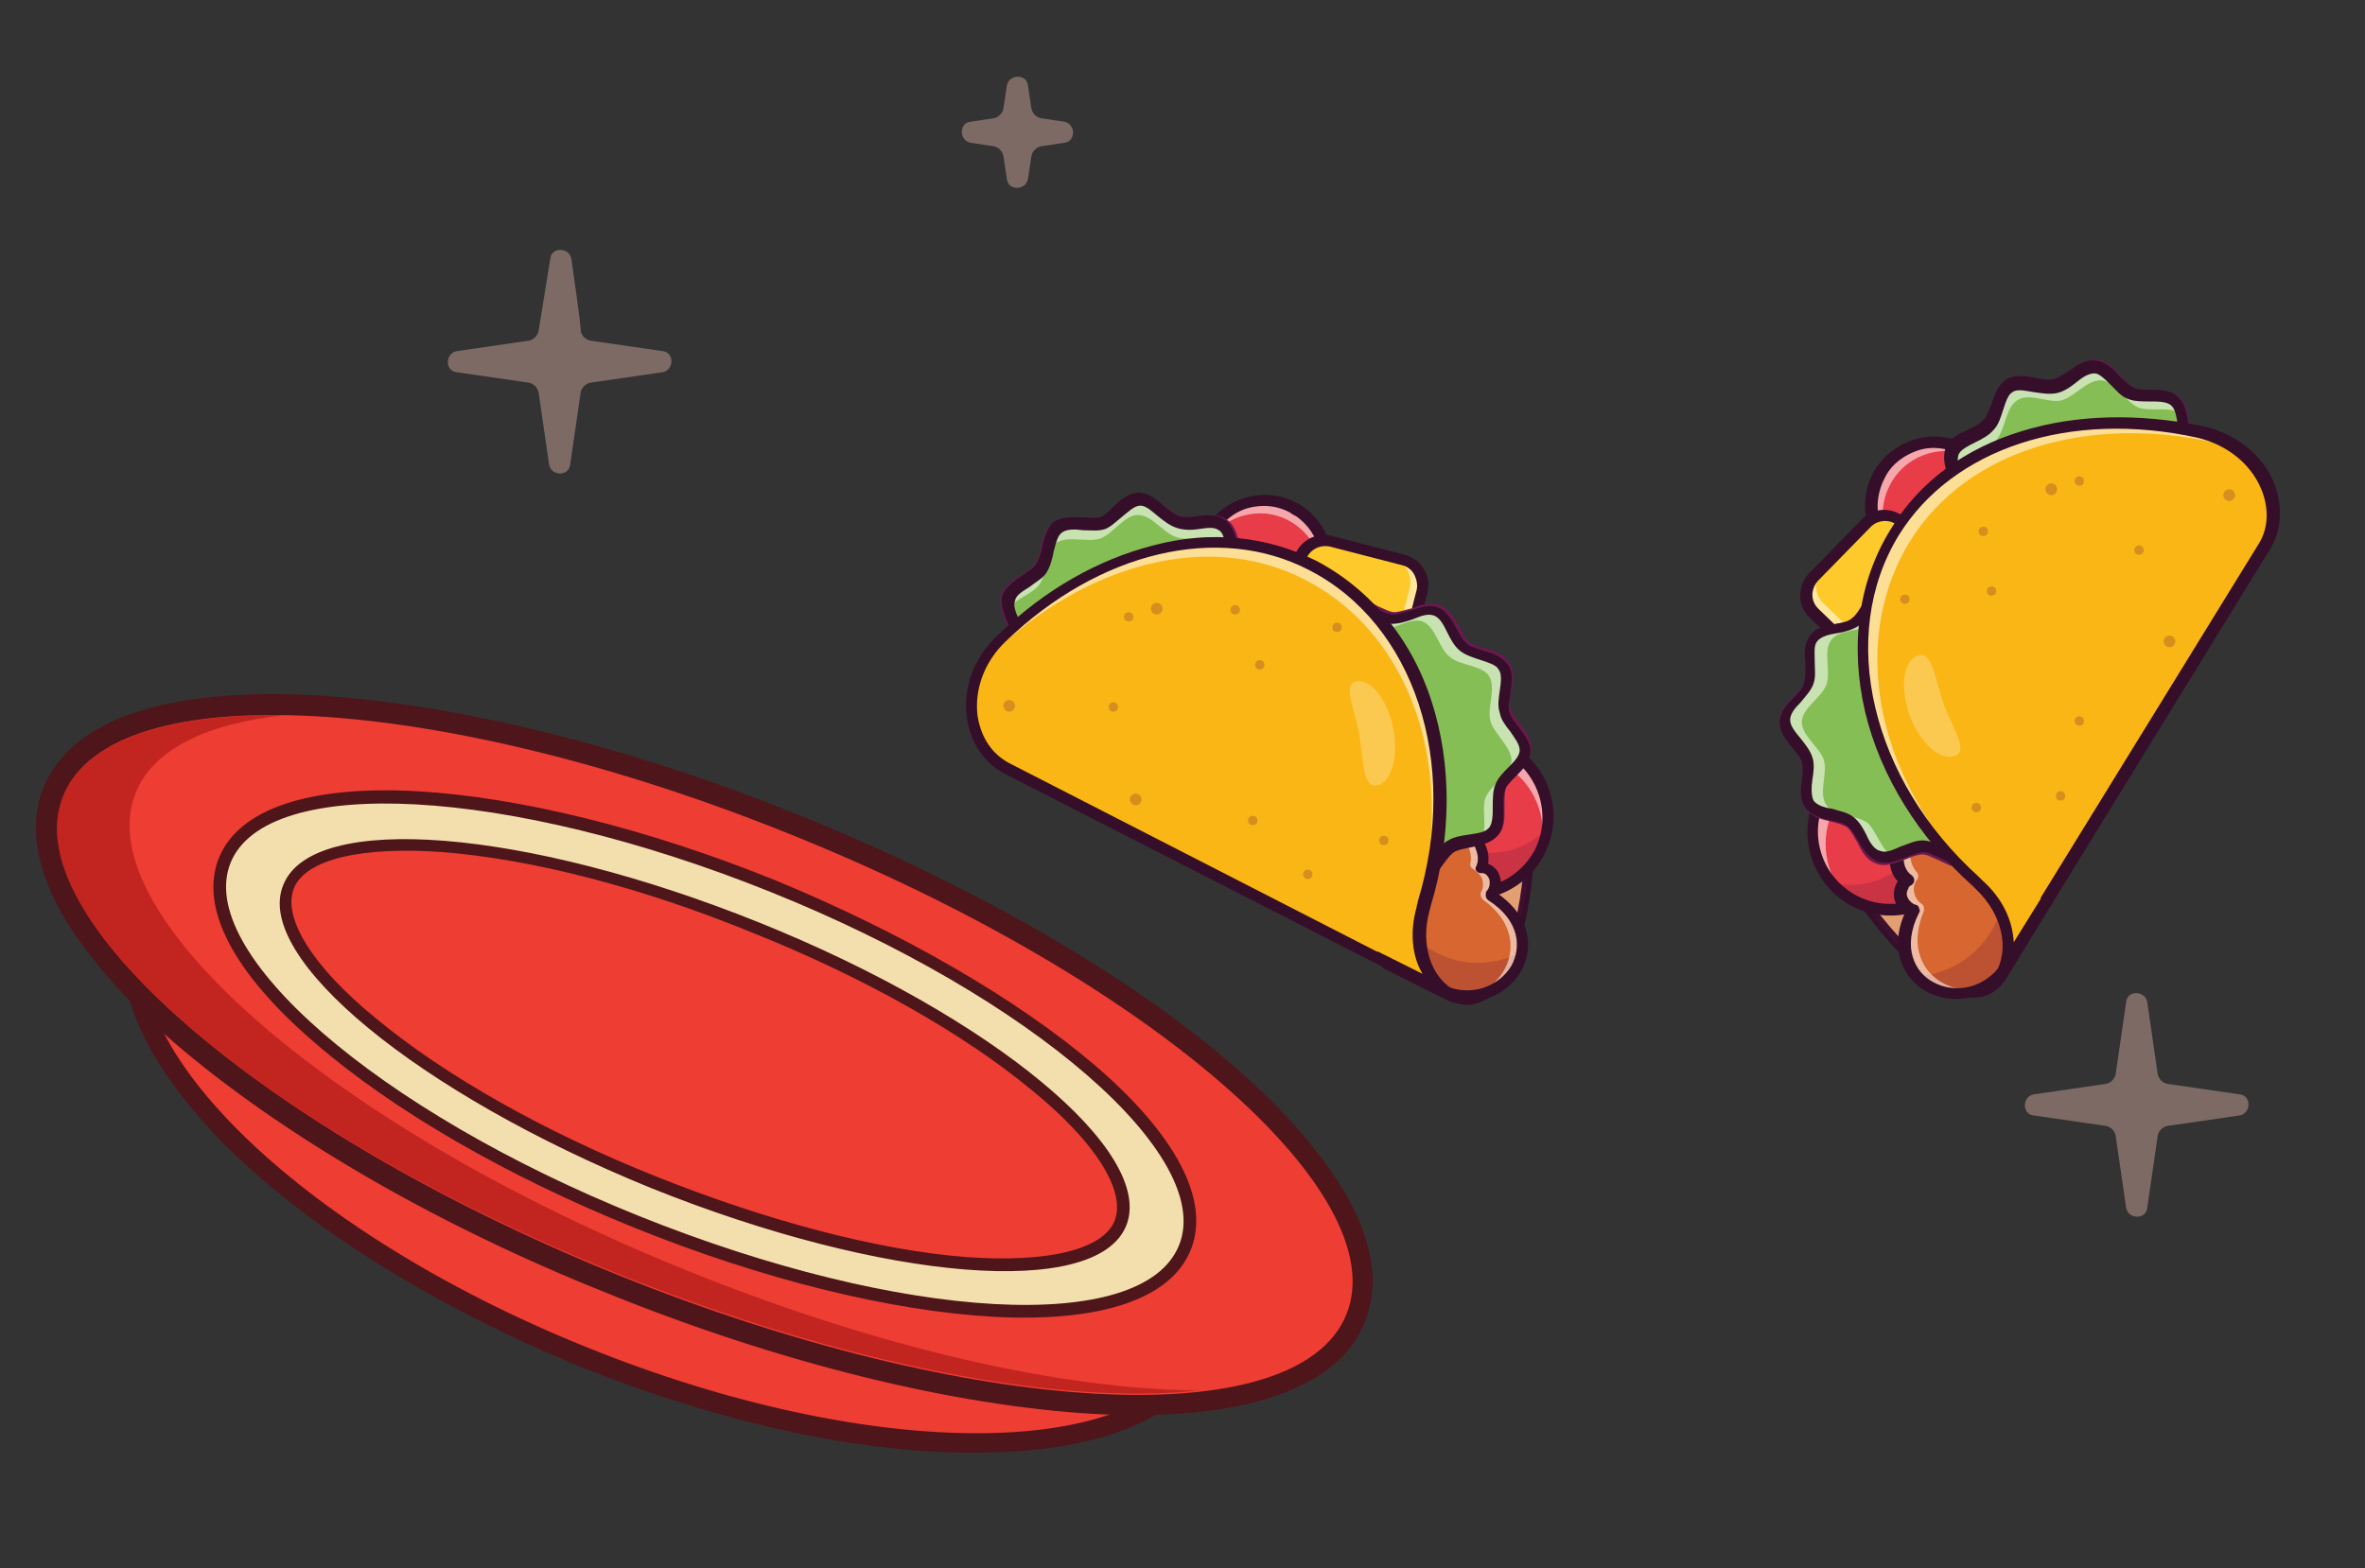 <?xml version="1.0" encoding="utf-8"?>
<!-- Generator: Adobe Illustrator 24.3.0, SVG Export Plug-In . SVG Version: 6.00 Build 0)  -->
<svg version="1.1" id="Layer_1" xmlns:v="https://vecta.io/nano"
	 xmlns="http://www.w3.org/2000/svg" xmlns:xlink="http://www.w3.org/1999/xlink" x="0px" y="0px" viewBox="0 0 202 134"
	 style="enable-background:new 0 0 202 134;" xml:space="preserve">
<rect x="0" y="0" width="202" height="134" fill="#333333" stroke="none"/>
<style type="text/css">
	.st0{opacity:0.9;clip-path:url(#SVGID_2_);}
	.st1{opacity:0.5;fill:#D6AEA0;enable-background:new    ;}
	.st2{fill:#EE3D33;}
	.st3{fill:#4E151A;}
	.st4{opacity:0.4;}
	.st5{fill:#7F0000;}
	.st6{fill:#F3DFAE;}
	.st7{fill:#F8B879;}
	.st8{fill:#350E29;}
	.st9{fill:#E83C48;}
	.st10{opacity:0.55;}
	.st11{fill:#FFFFFF;}
	.st12{opacity:0.16;}
	.st13{fill:#6B184E;}
	.st14{fill:#D93541;}
	.st15{opacity:0.25;}
	.st16{fill:#6D1837;}
	.st17{fill:#FEC92B;}
	.st18{fill:none;}
	.st19{fill:#D76630;}
	.st20{fill:#611840;}
	.st21{opacity:0.3;}
	.st22{opacity:0.65;}
	.st23{fill:#72A88E;}
	.st24{fill:#85BE54;}
	.st25{fill:#E66E5F;}
	.st26{fill:#FAB615;}
</style>
<g>
	<defs>
		<rect id="SVGID_1_" y="0" width="202" height="133.7"/>
	</defs>
	<clipPath id="SVGID_2_">
		<use xlink:href="#SVGID_1_"  style="overflow:visible;"/>
	</clipPath>
	<g class="st0">
		<g>
			<path class="st1" d="M48.8,22.1c-0.2-1-1.7-1-1.8,0L46,28.3c-0.1,0.4-0.4,0.7-0.8,0.8L39,30c-1,0.2-1,1.7,0,1.8l6.2,0.9
				c0.4,0.1,0.7,0.4,0.8,0.8l0.9,6.2c0.2,1,1.7,1,1.8,0l0.9-6.2c0.1-0.4,0.4-0.7,0.8-0.8l6.2-0.9c1-0.2,1-1.7,0-1.8l-6.2-0.9
				c-0.4-0.1-0.7-0.4-0.8-0.8C49.7,28.3,48.8,22.1,48.8,22.1z M183.4,85.6c-0.2-1-1.7-1-1.8,0l-0.9,6.2c-0.1,0.4-0.4,0.7-0.8,0.8
				l-6.2,0.9c-1,0.2-1,1.7,0,1.8l6.2,0.9c0.4,0.1,0.7,0.4,0.8,0.8l0.9,6.2c0.2,1,1.7,1,1.8,0l0.9-6.2c0.1-0.4,0.4-0.7,0.8-0.8
				l6.2-0.9c1-0.2,1-1.7,0-1.8l-6.2-0.9c-0.4-0.1-0.7-0.4-0.8-0.8L183.4,85.6L183.4,85.6z M86,7.3c0.2-1,1.7-1,1.8,0l0.3,2
				c0.1,0.4,0.4,0.7,0.8,0.8l2,0.3c1,0.2,1,1.7,0,1.8l-2,0.3c-0.4,0.1-0.7,0.4-0.8,0.8l-0.3,2c-0.2,1-1.7,1-1.8,0l-0.3-2
				c-0.1-0.4-0.4-0.7-0.8-0.8l-2-0.3c-1-0.2-1-1.7,0-1.8l2-0.3c0.4-0.1,0.7-0.4,0.8-0.8C85.7,9.3,86,7.3,86,7.3z"/>
		</g>
	</g>
</g>
<g>
	<g>
		<path class="st2" d="M49.8,115.9c12.1,4.9,24.3,7.5,34.3,7.4c10.3-0.1,17.1-3.1,19.2-8.5c2.2-5.3-0.7-12.2-8-19.5
			c-7.1-7-17.7-13.6-29.8-18.5c-12.1-4.9-24.3-7.5-34.3-7.4C21,69.6,14.2,72.6,12,78c-2.2,5.3,0.7,12.2,8,19.5
			C27.1,104.5,37.7,111,49.8,115.9z"/>
		<path class="st3" d="M65.2,77.6c24.8,10,41.5,26.5,37.3,36.9c-4.2,10.4-27.7,10.6-52.4,0.6c-24.8-10-41.5-26.5-37.3-36.9
			C17,67.9,40.4,67.6,65.2,77.6 M65.8,76.1c-12.2-4.9-24.5-7.6-34.6-7.4c-10.6,0.1-17.7,3.3-20,9C9,83.3,11.9,90.5,19.4,98
			c7.2,7.1,17.9,13.7,30,18.7c12.2,4.9,24.5,7.6,34.6,7.4c10.6-0.1,17.7-3.3,20-9c2.3-5.7-0.6-12.9-8.2-20.3
			C88.7,87.7,78,81.1,65.8,76.1L65.8,76.1z"/>
	</g>
	<g>
		<path class="st2" d="M52.3,109.7c14.7,5.9,29.4,9.6,41.2,10.2c12.2,0.7,20.1-1.9,22.3-7.3c2.2-5.4-1.7-12.8-10.9-20.8
			c-9-7.8-22-15.3-36.8-21.3c-14.7-5.9-29.4-9.6-41.2-10.2c-12.2-0.7-20.1,1.9-22.3,7.3C2.4,73,6.3,80.4,15.5,88.4
			C24.5,96.2,37.6,103.7,52.3,109.7z"/>
		<path class="st3" d="M67.8,71.4c30.2,12.2,51.4,30.5,47.2,40.9c-4.2,10.4-32.1,8.8-62.3-3.4C22.4,96.6,1.2,78.3,5.4,68
			C9.6,57.6,37.5,59.1,67.8,71.4 M68.4,69.7c-14.8-6-29.6-9.6-41.5-10.3C21,59.1,16,59.5,12.1,60.7C7.8,62,5,64.2,3.7,67.3
			C2.5,70.4,3,73.9,5.2,77.9c2,3.5,5.2,7.3,9.7,11.2c9.1,7.8,22.2,15.5,37,21.4c14.8,6,29.6,9.6,41.5,10.3
			c5.9,0.3,10.9-0.1,14.8-1.3c4.3-1.3,7.2-3.5,8.4-6.6c1.2-3.1,0.7-6.6-1.5-10.6c-2-3.5-5.2-7.3-9.7-11.2
			C96.4,83.3,83.2,75.7,68.4,69.7L68.4,69.7z"/>
	</g>
	<g class="st4">
		<path class="st5" d="M24.3,61.1c-6.6,0.7-11.2,2.9-12.7,6.6c-4.2,10.4,16.9,28.7,47.2,40.9c16.3,6.6,31.9,10.1,43.5,10.2
			c-11.8,1.3-30.2-2.2-49.6-10C22.4,96.6,1.2,78.3,5.4,68C7.4,63.2,14.3,61,24.3,61.1z"/>
	</g>
	<g>
		<path class="st6" d="M27.2,88.8c-6.8-5.9-9.6-11.3-8-15.2c1.6-3.9,7.4-5.8,16.3-5.3c8.8,0.5,19.6,3.2,30.4,7.5
			c10.9,4.4,20.5,10,27.1,15.7c6.8,5.9,9.6,11.3,8,15.2c-1.6,3.9-7.4,5.8-16.3,5.3c-8.8-0.5-19.6-3.2-30.4-7.5
			C43.5,100.1,33.9,94.5,27.2,88.8z M24.6,75.8c-2.4,5.9,11.9,17.4,31.2,25.2c19.3,7.8,37.6,9.4,39.9,3.5
			c2.4-5.9-11.9-17.4-31.2-25.2C45.3,71.5,27,69.9,24.6,75.8z"/>
		<path class="st3" d="M65.8,76.2c22.4,9,38,22.6,34.9,30.2c-3.1,7.7-23.7,6.5-46.1-2.5c-22.4-9-38-22.6-34.9-30.2
			C22.8,66.1,43.4,67.2,65.8,76.2 M55.6,101.5c19.9,8,38.1,9.5,40.6,3.2c2.5-6.3-11.5-17.9-31.4-25.9c-19.9-8-38.1-9.5-40.6-3.2
			C21.6,81.8,35.7,93.4,55.6,101.5 M66.2,75.2c-10.9-4.4-21.8-7.1-30.6-7.6c-9.2-0.5-15.2,1.5-16.9,5.7c-1.7,4.2,1.2,9.8,8.2,15.8
			c6.7,5.8,16.4,11.4,27.3,15.8c10.9,4.4,21.8,7.1,30.6,7.6c9.2,0.5,15.2-1.5,16.9-5.7c1.7-4.2-1.2-9.8-8.2-15.8
			C86.8,85.3,77.1,79.7,66.2,75.2L66.2,75.2z M56,100.5c-9.5-3.8-18-8.6-23.9-13.5c-5.4-4.4-8-8.6-7-11.1c1-2.5,5.8-3.6,12.7-3.1
			c7.6,0.6,17,3,26.5,6.9c9.5,3.8,18,8.6,23.9,13.5c5.4,4.4,8,8.6,7,11.1c-1,2.5-5.8,3.6-12.7,3.1C74.9,106.8,65.5,104.3,56,100.5
			L56,100.5z"/>
	</g>
</g>
<g>
	<g>
		<g>
			<g>
				<path class="st7" d="M190.7,51l-20,32.6c-1,1.6-3.4,1.7-5.2,0.3c-10.3-8.3-14.1-21.5-8.2-31s19.3-12.1,31.3-6.6
					C190.7,47.1,191.7,49.4,190.7,51z"/>
			</g>
		</g>
		<g>
			<g>
				<path class="st8" d="M191.2,51.2l-20,32.6c-0.5,0.8-1.3,1.3-2.2,1.4c-1.2,0.2-2.6-0.2-3.7-1c-5.1-4.1-8.8-9.5-10.3-15.3
					c-1.6-5.8-0.9-11.6,2-16.3c2.9-4.7,7.7-7.9,13.6-9.2c5.8-1.2,12.3-0.4,18.3,2.3c1.3,0.6,2.2,1.6,2.6,2.8
					C191.7,49.5,191.6,50.5,191.2,51.2z M157.7,53.1c-5.7,9.2-2.3,22,8.1,30.3c0.9,0.7,2,1,2.9,0.8c0.7-0.1,1.2-0.5,1.6-1l20-32.6
					c0.3-0.5,0.4-1.2,0.2-1.8c-0.3-0.9-1.1-1.8-2.1-2.2C176.3,41.2,163.4,43.9,157.7,53.1z"/>
			</g>
		</g>
		<g>
			<g>
				<circle class="st9" cx="165.2" cy="43.2" r="5.4"/>
			</g>
		</g>
		<g class="st10">
			<g>
				<path class="st11" d="M168.9,39.3c-0.2-0.1-0.4-0.2-0.5-0.3c-2.7-1.2-5.9,0-7.1,2.7c-1,2.1-0.4,4.6,1.2,6.1
					c-2.3-1.4-3.3-4.3-2.2-6.8c1.2-2.7,4.4-3.9,7.1-2.7C168,38.6,168.5,38.9,168.9,39.3z"/>
			</g>
		</g>
		<g>
			<g>
				<path class="st8" d="M170.2,46.3c-0.7,1.1-1.7,1.9-2.9,2.4c-1.5,0.6-3.1,0.5-4.5-0.1c-1.4-0.6-2.5-1.8-3.1-3.3s-0.5-3.1,0.1-4.5
					c0.6-1.4,1.8-2.5,3.3-3.1c1.5-0.6,3.1-0.5,4.5,0.1c1.4,0.6,2.5,1.8,3.1,3.3c0.6,1.5,0.5,3.1-0.1,4.5
					C170.5,45.9,170.3,46.1,170.2,46.3z M161.1,40.6c-0.1,0.2-0.2,0.4-0.3,0.6c-0.5,1.2-0.6,2.5-0.1,3.7c0.5,1.2,1.4,2.2,2.6,2.7
					c1.2,0.5,2.5,0.6,3.7,0.1c1.2-0.5,2.2-1.4,2.7-2.6c0.5-1.2,0.6-2.5,0.1-3.7c-0.5-1.2-1.4-2.2-2.6-2.7c-1.2-0.5-2.5-0.6-3.7-0.1
					C162.5,39,161.6,39.7,161.1,40.6z"/>
			</g>
		</g>
		<g class="st12">
			<g>
				<path class="st13" d="M190.7,51l-20,32.6c-1,1.6-3.4,1.7-5.2,0.3c-10.3-8.3-14.1-21.5-8.2-31s19.3-12.1,31.3-6.6
					C190.7,47.1,191.7,49.4,190.7,51z"/>
			</g>
		</g>
		<g>
			<g>
				<circle class="st14" cx="161.5" cy="71" r="6.7"/>
			</g>
		</g>
		<g>
			<g>
				<circle class="st9" cx="161.5" cy="71" r="6.7"/>
			</g>
		</g>
		<g class="st15">
			<g>
				<path class="st16" d="M165,65.3c3.1,1.9,4.1,6,2.2,9.2c-1.9,3.1-6,4.1-9.2,2.2c-0.6-0.4-1.1-0.8-1.6-1.3c2.8,0.7,5.8-0.4,7.3-3
					c1.6-2.5,1.2-5.7-0.6-7.8C163.8,64.7,164.4,65,165,65.3z"/>
			</g>
		</g>
		<g class="st10">
			<g>
				<path class="st11" d="M166.7,66.8c-0.2-0.2-0.4-0.3-0.6-0.4c-3.1-1.9-7.2-0.9-9.2,2.2c-1.5,2.5-1.2,5.6,0.5,7.7
					c-2.6-2.1-3.4-5.8-1.6-8.7c1.9-3.1,6-4.1,9.2-2.2C165.6,65.7,166.2,66.2,166.7,66.8z"/>
			</g>
		</g>
		<g>
			<g>
				<path class="st8" d="M167.6,74.8c-2.1,3.4-6.5,4.4-9.8,2.4c-3.4-2.1-4.4-6.5-2.4-9.8c2.1-3.4,6.5-4.4,9.8-2.4
					C168.6,67,169.7,71.4,167.6,74.8z M156.2,67.8c-1.8,2.9-0.9,6.7,2,8.5c2.9,1.8,6.7,0.9,8.5-2s0.9-6.7-2-8.5
					C161.8,64,158,64.9,156.2,67.8z"/>
			</g>
		</g>
		<g>
			<g>
				<path class="st17" d="M168.4,53.3l-4.5,4.6c-0.8,0.9-2.2,0.9-3.1,0l-5.8-5.6c-0.9-0.8-0.9-2.2,0-3.1l4.5-4.6
					c0.8-0.9,2.2-0.9,3.1,0l5.8,5.6C169.2,51,169.2,52.4,168.4,53.3z"/>
			</g>
		</g>
		<g class="st10">
			<g>
				<path class="st11" d="M155.7,48.4c-0.8,0.9-0.8,2.3,0,3.1l5.8,5.6c0.9,0.8,2.3,0.8,3.1,0l-0.8,0.8c-0.8,0.9-2.2,0.9-3.1,0
					l-5.8-5.6c-0.9-0.8-0.9-2.2,0-3.1L155.7,48.4z"/>
			</g>
		</g>
		<g>
			<g>
				<path class="st18" d="M168.4,53.3l-4.5,4.6c-0.8,0.9-2.2,0.9-3.1,0l-5.8-5.6c-0.9-0.8-0.9-2.2,0-3.1l4.5-4.6
					c0.8-0.9,2.2-0.9,3.1,0l5.8,5.6C169.2,51,169.2,52.4,168.4,53.3z"/>
			</g>
		</g>
		<g>
			<g>
				<path class="st8" d="M169.1,53.2c-0.1,0.2-0.2,0.3-0.4,0.5l0,0l-4.5,4.6c-1,1.1-2.7,1.1-3.8,0.1l-5.8-5.6
					c-1.1-1-1.1-2.7-0.1-3.8l4.5-4.6c1-1.1,2.7-1.1,3.8-0.1l5.8,5.6C169.6,50.7,169.7,52.1,169.1,53.2z M168,53
					c0.3-0.3,0.5-0.8,0.5-1.2c0-0.5-0.2-0.9-0.5-1.2l-5.8-5.6c-0.7-0.7-1.8-0.6-2.4,0l-4.5,4.6c-0.3,0.3-0.5,0.8-0.5,1.2
					c0,0.5,0.2,0.9,0.5,1.2l5.8,5.6c0.7,0.7,1.8,0.6,2.4,0L168,53z"/>
			</g>
		</g>
		<g class="st15">
			<g>
				<path class="st13" d="M165.9,69.5c-0.6-0.3-1.3-0.5-1.9-0.7l0.1-0.3L165.9,69.5z"/>
			</g>
		</g>
		<g>
			<g>
				<g>
					<path class="st19" d="M162.9,71.5c-1.1,0.8-1.4,2.8,0,3.8c-0.4,0.3-0.7,0.9-0.5,1.4s0.5,1,1.1,1.1c-3.2,6.4,4.8,9.8,8.1,4.5
						l2.6-4.2l-1.7-6.9l-7.4-4L162.9,71.5z"/>
				</g>
				<g>
					<path class="st20" d="M174.2,78.1L174.2,78.1l-2.6,4.2c-1.8,2.9-4.8,3.2-6.8,2.1c-1.7-1-3.1-3.2-1.4-6.6
						c-0.5-0.2-0.9-0.6-1-1.1c-0.1-0.5,0.1-1.1,0.5-1.4c-0.6-0.4-0.9-1.1-0.9-1.8c0-0.8,0.4-1.5,0.9-2l2-4.4c0,0,0,0,0,0
						c0,0,0,0,0.1,0l7.4,4c0,0,0,0,0,0L174.2,78.1C174.2,78,174.2,78,174.2,78.1z M162.6,75.7c-0.2,0.3-0.2,0.6-0.2,1
						c0.1,0.5,0.5,0.9,1,1c0,0,0,0,0,0c0,0,0,0,0,0.1c-1.7,3.3-0.3,5.5,1.4,6.4c1.9,1.1,4.9,0.7,6.6-2L174,78l-1.7-6.8l-7.3-4
						l-2,4.3c0,0,0,0,0,0c-0.5,0.4-0.9,1.1-0.9,1.9c0,0.7,0.3,1.4,0.9,1.8c0,0,0,0,0,0.1c0,0,0,0,0,0.1
						C162.8,75.4,162.7,75.5,162.6,75.7z"/>
				</g>
			</g>
			<g class="st15">
				<g>
					<path class="st16" d="M172.2,71.4l1.8,6.7l-2.5,4.1c-1.9,3.2-5.7,3.1-7.6,1.2c2.4-0.2,4.7-1.5,6.1-3.7c2.3-3.7,1-8.7-2.8-11
						c0,0-0.1-0.1-0.1-0.1L172.2,71.4z"/>
				</g>
			</g>
			<g class="st10">
				<g>
					<path class="st11" d="M163.3,71.1c0.1,0.2,0.2,0.3,0.3,0.5c-0.6,0.8-0.6,2.1,0.1,2.9c0.2,0.2,0.2,0.5,0,0.7
						c-0.2,0.3-0.3,0.7-0.2,1.1c0.1,0.4,0.3,0.7,0.6,0.9c0.2,0.1,0.3,0.4,0.2,0.7c-2,4.8,2.2,7.7,5.7,6.3c-3.7,2.6-9.3-0.7-6.5-6.2
						c-0.5-0.1-0.9-0.6-1.1-1.1c-0.1-0.5,0.1-1.1,0.5-1.4c-1.3-1-1.1-3,0-3.8L163.3,71.1z"/>
				</g>
			</g>
			<g>
				<g>
					<path class="st8" d="M174.5,78.3L174.5,78.3l-2.6,4.2c-1.9,3.1-5.2,3.4-7.4,2.2c-1.9-1.1-3.2-3.5-1.8-6.7
						c-0.4-0.3-0.8-0.7-0.9-1.2c-0.1-0.5,0-1.1,0.3-1.5c-0.5-0.5-0.7-1.2-0.7-1.9c0-0.9,0.4-1.7,1-2.2l2-4.3
						c0.1-0.1,0.2-0.2,0.3-0.3s0.3,0,0.4,0l7.4,4c0.1,0.1,0.2,0.2,0.2,0.3l1.7,6.9C174.6,78,174.6,78.2,174.5,78.3z M163,75.9
						c-0.1,0.2-0.2,0.4-0.1,0.7c0.1,0.3,0.4,0.6,0.7,0.7c0.1,0,0.3,0.1,0.3,0.3c0.1,0.1,0.1,0.3,0,0.4c-1.5,3-0.3,5.1,1.2,5.9
						c1.8,1,4.5,0.7,6.1-1.9l2.5-4l-1.6-6.5l-6.8-3.7l-1.8,3.9c0,0.1-0.1,0.1-0.2,0.2c-0.4,0.3-0.7,0.9-0.7,1.5c0,0.3,0.1,1,0.7,1.4
						c0.1,0.1,0.2,0.2,0.2,0.4c0,0.2-0.1,0.3-0.2,0.4C163.1,75.7,163,75.8,163,75.9z"/>
				</g>
			</g>
		</g>
		<g class="st21">
			<g>
				
					<ellipse transform="matrix(0.524 -0.852 0.852 0.524 17.494 176.792)" class="st13" cx="166.8" cy="72.8" rx="0.2" ry="0.2"/>
			</g>
		</g>
		<g class="st15">
			<g>
				<path class="st13" d="M166.3,69.8l-0.4-0.2C166,69.6,166.2,69.7,166.3,69.8z"/>
			</g>
		</g>
		<g class="st22">
			<g>
				<path class="st11" d="M179.6,36.5c-0.2-0.1-0.5-0.3-0.6-0.4c-0.6-0.6-0.8-1.6-1.3-2.4c0.1,0,0.1,0,0.2,0.1
					C178.8,34.2,179.1,35.6,179.6,36.5z"/>
			</g>
		</g>
		<g>
			<g>
				<g>
					<path class="st23" d="M185.7,34.3c0.9,0.8,0.5,2.6,1.1,3.6c0.6,1,2.4,1.6,2.6,2.7c0.3,1.2-1.1,2.4-1.2,3.6
						c-0.1,1.2,1,2.7,0.5,3.8c-0.5,1.1-2.3,1.3-3.1,2.2c-0.8,0.9-0.8,2.8-1.8,3.4c-1,0.6-2.7-0.3-3.8,0c-1.2,0.3-2.3,1.8-3.4,1.7
						c-1.2-0.1-2-1.8-3.1-2.3c-1.1-0.5-2.8,0.1-3.8-0.7c-0.9-0.8-0.5-2.6-1.1-3.6c-0.6-1-2.4-1.6-2.6-2.7c-0.3-1.2,1.1-2.4,1.2-3.6
						c0.1-1.2-1-2.7-0.5-3.8c0.5-1.1,2.3-1.3,3.1-2.2c0.8-0.9,0.8-2.8,1.8-3.4c1-0.6,2.7,0.3,3.8,0c1.2-0.3,2.3-1.8,3.4-1.7
						c1.2,0.1,2,1.8,3.1,2.3C183,34.1,184.8,33.5,185.7,34.3z"/>
				</g>
			</g>
			<g>
				<g>
					<path class="st13" d="M189.1,48.5c-0.4,0.6-1.1,1-1.8,1.3c-0.5,0.2-1,0.5-1.3,0.8c-0.3,0.3-0.5,0.9-0.6,1.4
						c-0.3,0.8-0.6,1.7-1.3,2.1c-0.8,0.5-1.7,0.3-2.5,0.1c-0.6-0.1-1.1-0.2-1.5-0.1c-0.4,0.1-0.8,0.4-1.3,0.7c-0.7,0.5-1.4,1-2.3,1
						c-0.9-0.1-1.5-0.7-2.1-1.4c-0.4-0.4-0.8-0.8-1.1-1c-0.4-0.2-0.9-0.2-1.4-0.2c-0.8,0-1.8,0-2.5-0.6c-0.7-0.6-0.8-1.5-0.9-2.4
						c-0.1-0.5-0.1-1.1-0.3-1.4c-0.2-0.4-0.7-0.7-1.1-1c-0.7-0.5-1.4-1.1-1.6-1.9c-0.2-0.9,0.3-1.7,0.7-2.4c0.3-0.5,0.5-1,0.6-1.4
						c0-0.4-0.1-0.9-0.3-1.4c-0.3-0.8-0.5-1.7-0.2-2.5c0.3-0.8,1.1-1.2,1.9-1.5c0.5-0.2,1-0.5,1.3-0.8c0.3-0.3,0.5-0.9,0.6-1.4
						c0.3-0.8,0.6-1.7,1.3-2.1c0.8-0.5,1.7-0.3,2.5-0.1c0.6,0.1,1.1,0.2,1.5,0.1c0.4-0.1,0.8-0.4,1.3-0.7c0.7-0.5,1.4-1,2.3-1
						c0.9,0.1,1.5,0.7,2.1,1.4c0.4,0.4,0.8,0.8,1.1,1c0.4,0.2,0.9,0.2,1.4,0.2c0.8,0,1.8,0,2.5,0.6c0.7,0.6,0.8,1.5,0.9,2.4
						c0.1,0.5,0.1,1.1,0.3,1.4c0.2,0.4,0.7,0.7,1.1,1c0.7,0.5,1.4,1.1,1.6,1.9c0.2,0.9-0.3,1.7-0.7,2.4c-0.3,0.5-0.5,1-0.6,1.4
						c0,0.4,0.1,0.9,0.3,1.4c0.3,0.8,0.5,1.7,0.2,2.5C189.2,48.4,189.2,48.5,189.1,48.5z M185,50.3c0.1-0.1,0.2-0.3,0.3-0.4
						c0.4-0.5,1-0.8,1.6-1.1c0.6-0.3,1.2-0.6,1.4-1c0.2-0.4,0-1.1-0.2-1.7c-0.2-0.6-0.4-1.2-0.3-1.9c0.1-0.6,0.4-1.2,0.7-1.8
						c0.3-0.6,0.6-1.2,0.5-1.7c-0.1-0.4-0.6-0.8-1.2-1.2c-0.5-0.4-1.1-0.8-1.4-1.3c-0.3-0.5-0.4-1.2-0.5-1.8
						c-0.1-0.7-0.2-1.4-0.5-1.7c-0.4-0.3-1-0.3-1.8-0.3c-0.6,0-1.3,0-1.9-0.2c-0.6-0.3-1.1-0.7-1.5-1.2c-0.5-0.5-0.9-1-1.4-1
						c-0.5,0-1,0.3-1.6,0.8c-0.5,0.4-1.1,0.8-1.7,0.9c-0.6,0.1-1.3,0-1.9-0.1c-0.7-0.1-1.4-0.2-1.8,0c-0.4,0.2-0.6,0.8-0.8,1.5
						c-0.2,0.6-0.4,1.3-0.9,1.8c-0.4,0.5-1,0.8-1.6,1.1c-0.6,0.3-1.2,0.6-1.4,1c-0.2,0.4,0,1.1,0.2,1.7c0.2,0.6,0.4,1.2,0.3,1.9
						c-0.1,0.6-0.4,1.2-0.7,1.8c-0.3,0.6-0.6,1.2-0.5,1.7c0.1,0.4,0.6,0.8,1.2,1.2c0.5,0.4,1.1,0.8,1.4,1.3c0.3,0.5,0.4,1.2,0.5,1.8
						c0.1,0.7,0.2,1.4,0.5,1.7c0.4,0.3,1,0.3,1.8,0.3c0.6,0,1.3,0,1.9,0.2c0.6,0.3,1.1,0.7,1.5,1.2c0.5,0.5,0.9,1,1.4,1
						c0.5,0,1-0.3,1.6-0.8c0.5-0.4,1.1-0.8,1.7-0.9c0.6-0.1,1.3,0,1.9,0.1c0.7,0.1,1.4,0.2,1.8,0c0.4-0.2,0.6-0.8,0.8-1.5
						C184.5,51.2,184.7,50.7,185,50.3z"/>
				</g>
			</g>
		</g>
		<g>
			<g>
				<path class="st24" d="M185.7,34.3c0.9,0.8,0.5,2.6,1.1,3.6c0.6,1,2.4,1.6,2.6,2.7c0.3,1.2-1.1,2.4-1.2,3.6
					c-0.1,1.2,1,2.7,0.5,3.8c-0.5,1.1-2.3,1.3-3.1,2.2c-0.8,0.9-0.8,2.8-1.8,3.4c-1,0.6-2.7-0.3-3.8,0c-1.2,0.3-2.3,1.8-3.4,1.7
					c-1.2-0.1-2-1.8-3.1-2.3c-1.1-0.5-2.8,0.1-3.8-0.7c-0.9-0.8-0.5-2.6-1.1-3.6c-0.6-1-2.4-1.6-2.6-2.7c-0.3-1.2,1.1-2.4,1.2-3.6
					c0.1-1.2-1-2.7-0.5-3.8c0.5-1.1,2.3-1.3,3.1-2.2c0.8-0.9,0.8-2.8,1.8-3.4c1-0.6,2.7,0.3,3.8,0c1.2-0.3,2.3-1.8,3.4-1.7
					c1.2,0.1,2,1.8,3.1,2.3C183,34.1,184.8,33.5,185.7,34.3z"/>
			</g>
		</g>
		<g class="st10">
			<g>
				<path class="st11" d="M186.2,35.3c-0.9-0.6-2.6-0.1-3.6-0.5c-1.1-0.5-1.9-2.2-3.1-2.3c-1.2-0.1-2.3,1.4-3.4,1.7
					c-1.1,0.3-2.8-0.7-3.8,0c-1,0.6-1,2.5-1.8,3.4c-0.8,0.9-2.7,1.1-3.1,2.2c-0.5,1.1,0.6,2.6,0.5,3.8c-0.1,1.1-1.4,2.4-1.2,3.5
					c-0.3-0.3-0.6-0.6-0.7-1c-0.3-1.2,1.1-2.4,1.2-3.6c0.1-1.2-1-2.7-0.5-3.8c0.5-1.1,2.3-1.3,3.1-2.2c0.8-0.9,0.8-2.8,1.8-3.4
					c1-0.6,2.7,0.3,3.8,0c1.2-0.3,2.3-1.8,3.4-1.7c1.2,0.1,2,1.8,3.1,2.3c1.1,0.5,2.8-0.1,3.8,0.7C185.9,34.6,186.1,34.9,186.2,35.3
					z"/>
			</g>
		</g>
		<g>
			<g>
				<path class="st8" d="M189.1,48.5c-0.4,0.6-1.1,1-1.8,1.3c-0.5,0.2-1,0.5-1.3,0.8c-0.3,0.3-0.5,0.9-0.7,1.4
					c-0.3,0.8-0.5,1.6-1.3,2.1c-0.7,0.4-1.6,0.3-2.5,0.1c-0.6-0.1-1.1-0.2-1.5-0.1c-0.4,0.1-0.8,0.4-1.3,0.7c-0.7,0.5-1.4,1-2.3,0.9
					c-0.8-0.1-1.5-0.7-2-1.3c-0.4-0.4-0.8-0.8-1.2-1c-0.4-0.2-0.9-0.2-1.4-0.2c-0.8,0-1.8,0-2.4-0.6s-0.8-1.5-0.9-2.3
					c-0.1-0.6-0.1-1.1-0.3-1.4c-0.2-0.4-0.7-0.7-1.1-1c-0.7-0.5-1.4-1-1.6-1.9c-0.2-0.8,0.2-1.6,0.6-2.4c0.3-0.5,0.5-1,0.6-1.4
					c0-0.4-0.1-0.9-0.3-1.5c-0.3-0.8-0.5-1.7-0.2-2.5c0.3-0.8,1.1-1.1,1.9-1.5c0.5-0.2,1-0.5,1.3-0.8c0.3-0.3,0.5-0.9,0.7-1.4
					c0.3-0.8,0.5-1.6,1.3-2.1c0.7-0.4,1.6-0.3,2.5-0.1c0.6,0.1,1.1,0.2,1.5,0.1c0.4-0.1,0.8-0.4,1.3-0.7c0.7-0.5,1.4-1,2.3-0.9
					c0.8,0.1,1.5,0.7,2,1.3c0.4,0.4,0.8,0.8,1.2,1c0.4,0.2,0.9,0.2,1.4,0.2c0.8,0,1.8,0,2.4,0.6c0.7,0.6,0.8,1.5,0.9,2.3
					c0.1,0.6,0.1,1.1,0.3,1.4c0.2,0.4,0.7,0.7,1.1,1c0.7,0.5,1.4,1,1.6,1.9c0.2,0.8-0.2,1.6-0.6,2.4c-0.3,0.5-0.5,1-0.6,1.4
					c0,0.4,0.1,0.9,0.3,1.5c0.3,0.8,0.5,1.7,0.2,2.5C189.2,48.4,189.1,48.4,189.1,48.5z M185,50.3c0.1-0.1,0.2-0.2,0.3-0.4
					c0.4-0.5,1-0.8,1.6-1.1c0.6-0.3,1.2-0.6,1.4-1c0.2-0.5,0-1.1-0.2-1.8c-0.2-0.6-0.4-1.2-0.3-1.8c0.1-0.6,0.4-1.2,0.7-1.8
					c0.3-0.6,0.7-1.2,0.6-1.7c-0.1-0.5-0.6-0.9-1.2-1.3c-0.5-0.4-1.1-0.8-1.4-1.3c-0.3-0.5-0.4-1.2-0.5-1.8
					c-0.1-0.7-0.2-1.4-0.6-1.7c-0.4-0.3-1.1-0.3-1.8-0.3c-0.6,0-1.3,0-1.8-0.2c-0.6-0.2-1-0.7-1.5-1.2c-0.5-0.5-1-1-1.4-1
					c-0.5,0-1,0.3-1.6,0.8c-0.5,0.4-1.1,0.8-1.7,0.9c-0.6,0.1-1.2,0-1.9-0.1c-0.7-0.1-1.4-0.3-1.8,0c-0.4,0.2-0.6,0.9-0.8,1.5
					c-0.2,0.6-0.4,1.3-0.8,1.7c-0.4,0.5-1,0.8-1.6,1.1c-0.6,0.3-1.2,0.6-1.4,1c-0.2,0.5,0,1.1,0.2,1.8c0.2,0.6,0.4,1.2,0.3,1.8
					c-0.1,0.6-0.4,1.2-0.7,1.8c-0.3,0.6-0.7,1.2-0.6,1.7c0.1,0.5,0.6,0.9,1.2,1.3c0.5,0.4,1.1,0.8,1.4,1.3c0.3,0.5,0.4,1.2,0.5,1.8
					c0.1,0.7,0.2,1.4,0.6,1.7c0.4,0.3,1.1,0.3,1.8,0.3c0.6,0,1.3,0,1.8,0.2c0.6,0.2,1,0.7,1.5,1.2c0.5,0.5,1,1,1.4,1
					c0.5,0,1-0.3,1.6-0.8c0.5-0.4,1.1-0.8,1.7-0.9c0.6-0.1,1.2,0,1.9,0.1c0.7,0.1,1.4,0.3,1.8,0c0.4-0.2,0.6-0.9,0.8-1.5
					C184.6,51.2,184.8,50.7,185,50.3z"/>
			</g>
		</g>
		<g>
			<g>
				<g>
					<path class="st23" d="M160.4,73.2c1.1,0.4,2.6-0.8,3.7-0.8c1.2,0,2.6,1.3,3.7,1c1.1-0.3,1.6-2.2,2.5-2.8c1-0.7,2.8-0.4,3.6-1.4
						c0.7-0.9,0-2.6,0.4-3.8c0.4-1.1,2-2.1,2.1-3.2c0-1.2-1.6-2.2-1.9-3.3c-0.3-1.1,0.4-2.8-0.2-3.8c-0.7-1-2.5-0.8-3.5-1.5
						c-0.9-0.7-1.3-2.5-2.4-2.9c-1.1-0.4-2.6,0.8-3.7,0.8c-1.2,0-2.6-1.3-3.7-1c-1.1,0.3-1.6,2.2-2.5,2.8c-1,0.7-2.8,0.4-3.6,1.4
						c-0.7,0.9,0,2.6-0.4,3.8c-0.4,1.1-2,2.1-2.1,3.2c0,1.2,1.6,2.2,1.9,3.3c0.3,1.1-0.4,2.8,0.2,3.8c0.7,1,2.5,0.8,3.5,1.5
						C158.9,70.9,159.3,72.8,160.4,73.2z"/>
				</g>
			</g>
			<g>
				<g>
					<path class="st13" d="M174.5,69.3c0,0.1-0.1,0.1-0.1,0.2c-0.5,0.7-1.5,0.9-2.3,1.1c-0.5,0.1-1.1,0.2-1.4,0.4
						c-0.3,0.2-0.6,0.7-0.9,1.2c-0.4,0.7-0.9,1.5-1.8,1.8c-0.8,0.3-1.6-0.1-2.4-0.5c-0.5-0.2-1-0.5-1.4-0.5c-0.4,0-0.9,0.2-1.4,0.4
						c-0.8,0.3-1.7,0.7-2.5,0.4l0,0c-0.9-0.3-1.3-1.1-1.7-1.9c-0.3-0.5-0.5-0.9-0.8-1.2c-0.3-0.2-0.9-0.4-1.4-0.5
						c-0.8-0.2-1.7-0.4-2.2-1.1c-0.5-0.7-0.4-1.7-0.3-2.5c0.1-0.5,0.1-1.1,0-1.5c-0.1-0.4-0.5-0.8-0.8-1.2c-0.5-0.6-1.1-1.4-1.1-2.3
						c0-0.8,0.6-1.5,1.2-2.1c0.4-0.4,0.8-0.8,0.9-1.2c0.1-0.4,0.1-1,0.1-1.5c-0.1-0.9-0.1-1.7,0.4-2.4c0.5-0.7,1.5-0.9,2.3-1.1
						c0.5-0.1,1.1-0.2,1.4-0.4c0.3-0.2,0.6-0.7,0.9-1.2c0.4-0.7,0.9-1.5,1.8-1.8c0.8-0.3,1.6,0.1,2.4,0.5c0.5,0.2,1,0.5,1.4,0.5
						c0.4,0,0.9-0.2,1.4-0.4c0.8-0.3,1.7-0.7,2.5-0.4c0.9,0.3,1.3,1.1,1.7,1.9c0.3,0.5,0.5,0.9,0.8,1.2c0.3,0.2,0.9,0.4,1.4,0.5
						c0.8,0.2,1.7,0.4,2.2,1.1c0.5,0.7,0.4,1.7,0.3,2.5c-0.1,0.5-0.1,1.1,0,1.5c0.1,0.4,0.5,0.8,0.8,1.2c0.5,0.6,1.1,1.4,1.1,2.3
						c0,0.8-0.6,1.5-1.2,2.1c-0.4,0.4-0.8,0.8-0.9,1.2c-0.1,0.4-0.1,1-0.1,1.5C174.8,67.8,174.9,68.6,174.5,69.3z M160.6,72.7
						c0.5,0.2,1.1-0.1,1.7-0.4c0.6-0.2,1.2-0.5,1.8-0.5c0.6,0,1.3,0.3,1.8,0.6c0.6,0.3,1.2,0.6,1.7,0.4c0.4-0.1,0.8-0.7,1.2-1.3
						c0.3-0.6,0.7-1.1,1.2-1.5c0.5-0.4,1.2-0.5,1.8-0.6c0.7-0.1,1.3-0.3,1.6-0.7c0.3-0.4,0.2-1,0.2-1.7c0-0.7-0.1-1.3,0.1-2
						c0.2-0.6,0.7-1.1,1.1-1.6c0.5-0.5,0.9-1,0.9-1.4c0-0.5-0.4-1-0.9-1.5c-0.4-0.5-0.8-1-1-1.6c-0.2-0.6-0.1-1.3,0-1.9
						c0.1-0.7,0.1-1.4-0.1-1.7c-0.3-0.4-0.9-0.5-1.6-0.7c-0.6-0.2-1.3-0.3-1.8-0.7c-0.5-0.4-0.8-0.9-1.1-1.5
						c-0.4-0.6-0.7-1.2-1.1-1.4c-0.5-0.2-1.1,0.1-1.7,0.4c-0.6,0.2-1.2,0.5-1.8,0.5c-0.6,0-1.3-0.3-1.8-0.6
						c-0.6-0.3-1.2-0.6-1.7-0.4c-0.4,0.1-0.8,0.7-1.2,1.3c-0.3,0.6-0.7,1.1-1.2,1.5c-0.5,0.4-1.2,0.5-1.8,0.6
						c-0.7,0.1-1.3,0.3-1.6,0.7c-0.3,0.4-0.2,1-0.2,1.7c0,0.7,0.1,1.3-0.1,2c-0.2,0.6-0.7,1.1-1.1,1.6c-0.5,0.5-0.9,1-0.9,1.4
						c0,0.5,0.4,1,0.9,1.5c0.4,0.5,0.8,1,1,1.6c0.2,0.6,0.1,1.3,0,1.9c-0.1,0.7-0.1,1.4,0.1,1.7c0.3,0.4,0.9,0.5,1.6,0.7
						c0.6,0.2,1.3,0.3,1.8,0.7c0.5,0.4,0.8,0.9,1.1,1.5C159.8,71.9,160.1,72.5,160.6,72.7L160.6,72.7z"/>
				</g>
			</g>
		</g>
		<g>
			<g>
				<path class="st24" d="M160.4,73.2c1.1,0.4,2.6-0.8,3.7-0.8c1.2,0,2.6,1.3,3.7,1c1.1-0.3,1.6-2.2,2.5-2.8c1-0.7,2.8-0.4,3.6-1.4
					c0.7-0.9,0-2.6,0.4-3.8c0.4-1.1,2-2.1,2.1-3.2c0-1.2-1.6-2.2-1.9-3.3c-0.3-1.1,0.4-2.8-0.2-3.8c-0.7-1-2.5-0.8-3.5-1.5
					c-0.9-0.7-1.3-2.5-2.4-2.9c-1.1-0.4-2.6,0.8-3.7,0.8c-1.2,0-2.6-1.3-3.7-1c-1.1,0.3-1.6,2.2-2.5,2.8c-1,0.7-2.8,0.4-3.6,1.4
					c-0.7,0.9,0,2.6-0.4,3.8c-0.4,1.1-2,2.1-2.1,3.2c0,1.2,1.6,2.2,1.9,3.3c0.3,1.1-0.4,2.8,0.2,3.8c0.7,1,2.5,0.8,3.5,1.5
					C158.9,70.9,159.3,72.8,160.4,73.2z"/>
			</g>
		</g>
		<g class="st10">
			<g>
				<path class="st11" d="M161.7,73.2c-1-0.5-1.4-2.2-2.2-2.9c-1-0.7-2.8-0.6-3.5-1.5c-0.7-1,0.1-2.7-0.2-3.8
					c-0.3-1.1-1.9-2.1-1.9-3.3c0-1.2,1.7-2.1,2.1-3.2c0.4-1.1-0.3-2.9,0.4-3.8c0.7-1,2.6-0.7,3.6-1.4c0.9-0.7,1.4-2.4,2.5-2.8
					c-0.4-0.2-0.8-0.2-1.2-0.1c-1.1,0.3-1.6,2.2-2.5,2.8c-1,0.7-2.8,0.4-3.6,1.4c-0.7,0.9,0,2.6-0.4,3.8c-0.4,1.1-2,2.1-2.1,3.2
					c0,1.2,1.6,2.2,1.9,3.3c0.3,1.1-0.4,2.8,0.2,3.8c0.7,1,2.5,0.8,3.5,1.5c0.9,0.7,1.3,2.5,2.4,2.9
					C160.9,73.3,161.3,73.3,161.7,73.2z"/>
			</g>
		</g>
		<g>
			<g>
				<path class="st8" d="M174.4,69.3c0,0-0.1,0.1-0.1,0.1c-0.5,0.7-1.4,0.9-2.2,1c-0.6,0.1-1.1,0.2-1.4,0.5
					c-0.3,0.2-0.6,0.7-0.9,1.2c-0.5,0.7-0.9,1.5-1.7,1.7c-0.8,0.2-1.6-0.1-2.4-0.5c-0.5-0.2-1-0.5-1.4-0.5c-0.4,0-0.9,0.2-1.4,0.4
					c-0.8,0.3-1.6,0.7-2.5,0.4l0,0c-0.8-0.3-1.3-1.1-1.7-1.8c-0.3-0.5-0.5-0.9-0.9-1.2c-0.3-0.3-0.9-0.4-1.4-0.5
					c-0.8-0.2-1.7-0.4-2.2-1.1c-0.5-0.7-0.4-1.6-0.3-2.4c0.1-0.6,0.1-1.1,0-1.5c-0.1-0.4-0.5-0.8-0.8-1.2c-0.6-0.7-1.1-1.4-1.1-2.2
					c0-0.8,0.6-1.5,1.2-2.1c0.4-0.4,0.8-0.8,0.9-1.3c0.1-0.4,0.1-1,0.1-1.6c-0.1-0.8-0.1-1.7,0.4-2.4c0.5-0.7,1.4-0.9,2.2-1
					c0.6-0.1,1.1-0.2,1.4-0.5c0.3-0.2,0.6-0.7,0.9-1.2c0.5-0.7,0.9-1.5,1.7-1.7c0.8-0.2,1.6,0.1,2.4,0.5c0.5,0.2,1,0.5,1.4,0.5
					c0.4,0,0.9-0.2,1.4-0.4c0.8-0.3,1.7-0.7,2.5-0.4c0.8,0.3,1.3,1.1,1.7,1.8c0.3,0.5,0.5,0.9,0.9,1.2c0.3,0.3,0.9,0.4,1.4,0.5
					c0.8,0.2,1.7,0.4,2.2,1.1c0.5,0.7,0.4,1.6,0.3,2.4c-0.1,0.6-0.1,1.1,0,1.5c0.1,0.4,0.5,0.8,0.8,1.2c0.6,0.7,1.1,1.4,1.1,2.2
					c0,0.8-0.6,1.5-1.2,2.1c-0.4,0.4-0.8,0.8-0.9,1.3c-0.1,0.4-0.1,1-0.1,1.6C174.8,67.8,174.8,68.6,174.4,69.3z M160.6,72.7
					c0.5,0.2,1.1-0.1,1.8-0.4c0.6-0.2,1.2-0.5,1.8-0.5c0.6,0,1.2,0.3,1.8,0.6c0.6,0.3,1.3,0.6,1.7,0.4c0.5-0.1,0.8-0.7,1.2-1.3
					c0.3-0.5,0.7-1.1,1.2-1.5c0.5-0.3,1.1-0.5,1.8-0.6c0.7-0.1,1.4-0.3,1.7-0.7c0.3-0.4,0.2-1,0.2-1.7c0-0.7-0.1-1.3,0.1-1.9
					c0.2-0.6,0.7-1.1,1.1-1.6c0.5-0.5,0.9-1,0.9-1.5c0-0.5-0.4-1-0.9-1.6c-0.4-0.5-0.8-1-1-1.6c-0.2-0.6-0.1-1.3,0-1.9
					c0.1-0.7,0.1-1.4-0.1-1.8c-0.3-0.4-0.9-0.6-1.6-0.7c-0.6-0.2-1.3-0.3-1.8-0.7c-0.5-0.4-0.8-0.9-1.1-1.5
					c-0.4-0.6-0.7-1.2-1.2-1.4c-0.5-0.2-1.1,0.1-1.8,0.4c-0.6,0.2-1.2,0.5-1.8,0.5c-0.6,0-1.2-0.3-1.8-0.6c-0.6-0.3-1.3-0.6-1.7-0.4
					c-0.5,0.1-0.8,0.7-1.2,1.3c-0.3,0.5-0.7,1.1-1.2,1.5c-0.5,0.3-1.1,0.5-1.8,0.6c-0.7,0.1-1.4,0.3-1.7,0.7c-0.3,0.4-0.2,1-0.2,1.7
					c0,0.7,0.1,1.3-0.1,1.9c-0.2,0.6-0.7,1.1-1.1,1.6c-0.5,0.5-0.9,1-0.9,1.5c0,0.5,0.4,1,0.9,1.6c0.4,0.5,0.8,1,1,1.6
					c0.2,0.6,0.1,1.3,0,1.9c-0.1,0.7-0.1,1.4,0.1,1.8c0.3,0.4,0.9,0.6,1.6,0.7c0.6,0.2,1.3,0.3,1.8,0.7c0.5,0.4,0.8,0.9,1.1,1.5
					C159.7,72,160.1,72.6,160.6,72.7L160.6,72.7z"/>
			</g>
		</g>
		<g class="st21">
			<g>
				
					<ellipse transform="matrix(0.524 -0.852 0.852 0.524 40.891 178.099)" class="st25" cx="179.7" cy="52.5" rx="0.9" ry="0.6"/>
			</g>
		</g>
		<g>
			<g>
				<path class="st26" d="M190.5,38c0.8,0.5,1.5,1.1,2,1.7c0.2,0.2,0.3,0.4,0.5,0.7c0.1,0.1,0.1,0.2,0.2,0.3
					c0.2,0.4,0.4,0.8,0.5,1.1c0,0.1,0.1,0.2,0.1,0.2c0,0.1,0,0.1,0.1,0.2c0,0.1,0,0.1,0.1,0.2c0,0,0,0,0,0.1c0,0.1,0,0.2,0.1,0.3
					c0,0.2,0.1,0.4,0.1,0.6c0,0.1,0,0.2,0,0.3c0,0.2,0,0.3,0,0.5c0,0.1,0,0.2,0,0.2c0,0.5-0.2,1-0.3,1.5c0,0.1-0.1,0.2-0.1,0.3
					c-0.1,0.2-0.2,0.4-0.3,0.5L174.7,77l0,0l-3.9,6.4c0,0,0.1-0.1,0.1-0.1c0,0,0-0.1,0-0.1c0.1-0.2,0.2-0.3,0.2-0.5c0,0,0-0.1,0-0.1
					c0,0,0-0.1,0-0.1c0,0,0,0,0,0c0,0,0-0.1,0-0.1c0,0,0-0.1,0-0.1c0,0,0-0.1,0-0.1c0-0.2,0.1-0.3,0.1-0.5c0,0,0-0.1,0-0.1
					c0-0.3,0.1-0.7,0-1c0,0,0-0.1,0-0.1c0,0,0-0.1,0-0.1c0,0,0-0.1,0-0.1c0,0,0-0.1,0-0.1s0-0.1,0-0.1c0-0.1,0-0.2,0-0.2
					c0,0,0,0,0,0c0-0.1,0-0.1,0-0.2c0-0.1,0-0.1,0-0.2c0,0,0-0.1,0-0.1c0,0,0-0.1,0-0.1c0,0,0-0.1,0-0.1c0,0,0-0.1,0-0.1
					c0,0,0-0.1,0-0.1c0,0,0-0.1,0-0.1c0-0.1,0-0.1-0.1-0.2c-0.1-0.3-0.3-0.7-0.5-1c0-0.1-0.1-0.1-0.1-0.2c0,0,0-0.1-0.1-0.1
					c0,0,0-0.1-0.1-0.1c0,0,0-0.1,0-0.1c0-0.1-0.1-0.1-0.1-0.2c0,0,0,0,0,0c0-0.1-0.1-0.1-0.1-0.2c0,0,0-0.1-0.1-0.1
					c0,0-0.1-0.1-0.1-0.1c0,0,0,0,0,0c-0.2-0.3-0.5-0.6-0.8-0.8c0,0,0,0,0,0c-0.1-0.1-0.2-0.2-0.3-0.3l0,0c-1.7-1.6-3.3-3.3-4.6-5.1
					l0,0c-5.6-7.8-6.9-17.4-2.3-24.8c5-8.1,15.6-10.8,26-8.5c0.6,0.1,1.2,0.3,1.8,0.6c0.2,0.1,0.3,0.1,0.5,0.2l0,0
					C190.2,37.8,190.3,37.9,190.5,38z"/>
			</g>
		</g>
		<g class="st10">
			<g>
				<path class="st11" d="M190.5,38c0.2,0.1,0.5,0.3,0.7,0.5c-0.1-0.1-0.2-0.1-0.3-0.1c-0.5-0.2-1.1-0.4-1.8-0.6
					c-10.4-2.3-21,0.4-26,8.5c-4.5,7.4-3.3,17,2.3,24.8l0,0c1.2,1.6,2.5,3.2,4.1,4.6c-0.1,0.1-0.1,0.1-0.2,0.2
					c-0.1-0.1-0.1-0.1-0.2-0.2c0,0,0,0,0,0c-0.1-0.1-0.2-0.2-0.3-0.3l0,0c-1.7-1.6-3.3-3.3-4.6-5.1l0,0c-5.6-7.8-6.9-17.4-2.3-24.8
					c5-8.1,15.6-10.8,26-8.5c0.6,0.1,1.2,0.3,1.8,0.6c0.2,0.1,0.3,0.1,0.5,0.2l0,0C190.2,37.8,190.3,37.9,190.5,38z"/>
			</g>
		</g>
		<g class="st15">
			<g>
				<path class="st16" d="M188.4,37.2c-0.6-0.2-1.1-0.4-0.5-0.3C188,37,188.2,37.1,188.4,37.2z"/>
			</g>
		</g>
		<g>
			<g>
				<path class="st8" d="M175.2,77.3l-3.9,6.4c-0.1,0.2-0.4,0.3-0.7,0.2c-0.2-0.1-0.3-0.4-0.2-0.7c1.3-2.1,0.6-5.1-1.6-7.2l0,0
					c0,0,0,0,0,0c-0.1-0.1-0.2-0.2-0.3-0.3c0,0,0,0,0,0c-4.6-4.1-7.9-9.4-9.2-14.9c-1.3-5.6-0.6-11.1,2.2-15.6
					c2.4-4,6.3-6.9,11.3-8.4c4.6-1.4,9.9-1.5,15.3-0.4c2.8,0.6,5.1,2.4,6.1,4.8c0.8,2,0.7,4.1-0.3,5.7L175.2,77.3
					C175.2,77.2,175.2,77.3,175.2,77.3z M172,80.5l2.3-3.7c0,0,0-0.1,0-0.1l18.6-30.2c0.9-1.4,0.9-3.2,0.2-4.8
					c-0.9-2.1-2.9-3.7-5.4-4.3c-10.9-2.4-20.9,0.9-25.5,8.3c-5.3,8.6-2.4,20.9,6.8,29.2c0,0,0,0,0,0c0.1,0.1,0.2,0.2,0.3,0.3
					c0,0,0,0,0,0C171.1,76.8,171.9,78.7,172,80.5z M168.7,76L168.7,76L168.7,76z M168.7,76C168.7,76,168.7,76,168.7,76
					C168.7,76,168.7,76,168.7,76z"/>
			</g>
		</g>
		<g class="st15">
			<g>
				<path class="st11" d="M163.8,56c1.2-0.4,1.4,1.7,2.2,4.1c0.9,2.4,2.2,4.1,0.9,4.5c-1.2,0.4-2.9-1.1-3.8-3.5
					C162.3,58.8,162.5,56.5,163.8,56z"/>
			</g>
		</g>
		<g class="st15">
			<g>
				<circle class="st16" cx="177.6" cy="41.1" r="0.4"/>
			</g>
		</g>
		<g class="st15">
			<g>
				<circle class="st16" cx="168.8" cy="69" r="0.4"/>
			</g>
		</g>
		<g class="st15">
			<g>
				<circle class="st16" cx="182.7" cy="47" r="0.4"/>
			</g>
		</g>
		<g class="st15">
			<g>
				<circle class="st16" cx="176" cy="68" r="0.4"/>
			</g>
		</g>
		<g class="st15">
			<g>
				<circle class="st16" cx="162.7" cy="51.2" r="0.4"/>
			</g>
		</g>
		<g class="st15">
			<g>
				<circle class="st16" cx="170.1" cy="50.5" r="0.4"/>
			</g>
		</g>
		<g class="st15">
			<g>
				<circle class="st16" cx="177.6" cy="61.6" r="0.4"/>
			</g>
		</g>
		<g class="st15">
			<g>
				<circle class="st16" cx="169.4" cy="45.4" r="0.4"/>
			</g>
		</g>
		<g class="st15">
			<g>
				<ellipse class="st16" cx="175.2" cy="41.8" rx="0.5" ry="0.5"/>
			</g>
		</g>
		<g class="st15">
			<g>
				<ellipse class="st16" cx="190.4" cy="42.3" rx="0.5" ry="0.5"/>
			</g>
		</g>
		<g class="st15">
			<g>
				<ellipse class="st16" cx="185.3" cy="54.8" rx="0.5" ry="0.5"/>
			</g>
		</g>
	</g>
</g>
<g>
	<g>
		<g>
			<g>
				<path class="st7" d="M89.7,62.7c7.4-10.9,20.2-15.6,30-10.5s13.5,18.1,9,30.5c-0.8,2.1-2.9,3.3-4.6,2.5L90.4,67.9
					C88.7,67,88.4,64.6,89.7,62.7z"/>
			</g>
		</g>
		<g>
			<g>
				<path class="st8" d="M88.5,66.2c-0.3-1.2,0-2.6,0.7-3.7C93,57.1,98.1,53,103.6,51c5.7-2,11.4-1.8,16.3,0.7s8.5,7,10.1,12.8
					c1.6,5.7,1.3,12.2-0.9,18.3c-0.5,1.3-1.4,2.3-2.6,2.8c-0.9,0.4-1.8,0.3-2.6-0.1L90.2,68.3C89.4,67.9,88.8,67.2,88.5,66.2z
					 M90.1,63c-0.6,0.9-0.8,2-0.6,3c0.2,0.7,0.6,1.2,1.1,1.5l33.8,17.3c0.5,0.3,1.2,0.3,1.8,0c0.9-0.4,1.7-1.2,2.1-2.2
					c4.5-12.4,0.8-25-8.8-29.9S97.6,52.1,90.1,63z"/>
			</g>
		</g>
		<g>
			<g>
				<circle class="st9" cx="108" cy="48.1" r="5.3"/>
			</g>
		</g>
		<g class="st10">
			<g>
				<path class="st11" d="M103.6,45.1c1.7-2.4,5-3.1,7.4-1.4c2.3,1.6,3,4.5,1.7,6.9c0.6-2.1-0.2-4.5-2.1-5.8c-2.4-1.7-5.8-1-7.4,1.4
					c-0.1,0.2-0.2,0.3-0.3,0.5C103,46.1,103.3,45.6,103.6,45.1z"/>
			</g>
		</g>
		<g>
			<g>
				<path class="st8" d="M104.7,52.9c-1.3-0.9-2.1-2.2-2.4-3.7c-0.3-1.5,0-3.1,0.9-4.4c0.9-1.3,2.2-2.1,3.7-2.4
					c1.5-0.3,3.1,0,4.4,0.9c1.3,0.9,2.1,2.2,2.4,3.7c0.3,1.5,0,3.1-0.9,4.4s-2.2,2.1-3.7,2.4c-1.3,0.2-2.6,0-3.7-0.5
					C105.1,53.2,104.9,53.1,104.7,52.9z M107.1,43.3c-1.3,0.2-2.4,1-3.1,2c-0.7,1.1-1,2.4-0.8,3.6c0.2,1.3,1,2.4,2,3.1
					c1.1,0.7,2.4,1,3.6,0.8c1.3-0.2,2.4-1,3.1-2c0.7-1.1,1-2.4,0.8-3.6c-0.2-1.3-1-2.4-2-3.1c-0.2-0.1-0.4-0.2-0.5-0.3
					C109.3,43.3,108.2,43.1,107.1,43.3z"/>
			</g>
		</g>
		<g class="st12">
			<g>
				<path class="st13" d="M89.7,62.7c7.4-10.9,20.2-15.6,30-10.5s13.5,18.1,9,30.5c-0.8,2.1-2.9,3.3-4.6,2.5L90.4,67.9
					C88.7,67,88.4,64.6,89.7,62.7z"/>
			</g>
		</g>
		<g>
			<g>
				<circle class="st14" cx="125.5" cy="69.8" r="6.6"/>
			</g>
		</g>
		<g>
			<g>
				<circle class="st9" cx="125.5" cy="69.8" r="6.6"/>
			</g>
		</g>
		<g class="st15">
			<g>
				<path class="st16" d="M120.8,65.1c-0.5,2.8,0.9,5.6,3.5,7c2.7,1.4,5.8,0.8,7.8-1.3c-0.1,0.7-0.3,1.3-0.6,1.9
					c-1.7,3.3-5.7,4.5-8.9,2.9c-3.3-1.7-4.5-5.7-2.9-8.9C119.9,66.1,120.3,65.6,120.8,65.1z"/>
			</g>
		</g>
		<g class="st10">
			<g>
				<path class="st11" d="M119.6,66.7c1.7-3.3,5.7-4.5,8.9-2.9c3,1.6,4.4,5.1,3.2,8.2c0.4-2.7-1-5.5-3.5-6.8
					c-3.3-1.7-7.2-0.4-8.9,2.9c-0.1,0.2-0.2,0.5-0.3,0.7C119.1,68.1,119.3,67.4,119.6,66.7z"/>
			</g>
		</g>
		<g>
			<g>
				<path class="st8" d="M119.2,66.5c1.8-3.5,6.1-4.9,9.6-3.1c3.5,1.8,4.9,6.1,3.1,9.6c-1.8,3.5-6.1,4.9-9.6,3.1
					C118.8,74.3,117.4,70,119.2,66.5z M120.1,67c-1.5,3-0.3,6.7,2.7,8.3c3,1.5,6.7,0.3,8.3-2.7c1.5-3,0.3-6.7-2.7-8.3
					C125.3,62.8,121.6,64,120.1,67z"/>
			</g>
		</g>
		<g>
			<g>
				<path class="st17" d="M109,55.6l2-7.8c0.3-1.2,1.5-1.9,2.7-1.6l6.2,1.6c1.2,0.3,1.9,1.5,1.6,2.7l-2,7.8
					c-0.3,1.2-1.5,1.9-2.7,1.6l-6.2-1.6C109.4,58,108.7,56.8,109,55.6z"/>
			</g>
		</g>
		<g class="st10">
			<g>
				<path class="st11" d="M119.9,47.9c1.2,0.3,1.9,1.5,1.6,2.7l-2,7.8c-0.3,1.2-1.5,1.9-2.7,1.6l-1.1-0.3c1.2,0.3,2.4-0.4,2.7-1.6
					l2-7.8c0.3-1.2-0.4-2.4-1.6-2.7L119.9,47.9z"/>
			</g>
		</g>
		<g>
			<g>
				<path class="st18" d="M109,55.6l2-7.8c0.3-1.2,1.5-1.9,2.7-1.6l6.2,1.6c1.2,0.3,1.9,1.5,1.6,2.7l-2,7.8
					c-0.3,1.2-1.5,1.9-2.7,1.6l-6.2-1.6C109.4,58,108.7,56.8,109,55.6z"/>
			</g>
		</g>
		<g>
			<g>
				<path class="st8" d="M108.5,55.5l2-7.8c0.4-1.4,1.8-2.3,3.3-1.9l6.2,1.6c1.4,0.4,2.3,1.8,1.9,3.3l-2,7.8
					c-0.4,1.4-1.8,2.3-3.3,1.9l-6.2-1.6l0,0c-0.2,0-0.4-0.1-0.5-0.2C108.8,58,108.2,56.7,108.5,55.5z M116.9,59.4
					c0.9,0.2,1.8-0.3,2.1-1.2l2-7.8c0.1-0.4,0-0.9-0.2-1.3c-0.2-0.4-0.6-0.7-1-0.8l-6.2-1.6c-0.9-0.2-1.8,0.3-2.1,1.2l-2,7.8
					c-0.1,0.4,0,0.9,0.2,1.3c0.2,0.4,0.6,0.7,1,0.8L116.9,59.4z"/>
			</g>
		</g>
		<g class="st15">
			<g>
				<path class="st13" d="M122,69l0.3,0.2c-0.5,0.5-0.9,1-1.3,1.6L122,69z"/>
			</g>
		</g>
		<g>
			<g>
				<g>
					<path class="st19" d="M120.6,68.2l-4.2,7.3l2.1,6.7l4.4,2.2c5.6,2.8,10.6-4.2,4.6-8c0.4-0.4,0.5-1,0.3-1.5
						c-0.2-0.5-0.7-0.9-1.2-0.9c0.6-1.5-0.6-3.1-2-3.2L120.6,68.2z"/>
				</g>
				<g>
					<path class="st20" d="M118.4,82.2l-2.1-6.7c0,0,0,0,0-0.1l4.2-7.3c0,0,0,0,0,0c0,0,0,0,0.1,0l4,2.7c0.7,0.1,1.4,0.5,1.8,1.2
						c0.4,0.6,0.5,1.3,0.2,2c0.5,0.1,1,0.4,1.2,0.9c0.2,0.5,0.1,1.1-0.3,1.5c3.1,2,3.1,4.6,2.2,6.3c-1.1,2-3.9,3.3-6.9,1.7
						L118.4,82.2L118.4,82.2C118.4,82.3,118.4,82.3,118.4,82.2z M126.5,74.2C126.5,74.2,126.5,74.2,126.5,74.2
						C126.4,74.1,126.4,74.1,126.5,74.2c0.2-0.7,0.1-1.4-0.2-2.1c-0.4-0.6-1.1-1.1-1.7-1.1c0,0,0,0,0,0l-3.9-2.6l-4.1,7.2l2.1,6.7
						l4.4,2.2c2.9,1.5,5.6,0.2,6.7-1.7c0.9-1.6,0.9-4.2-2.2-6.2c0,0,0,0,0-0.1c0,0,0,0,0-0.1c0.4-0.3,0.5-0.9,0.3-1.4
						c-0.1-0.3-0.4-0.6-0.7-0.7C126.8,74.2,126.7,74.2,126.5,74.2z"/>
				</g>
			</g>
			<g class="st15">
				<g>
					<path class="st16" d="M119.5,70.5c0,0-0.1,0.1-0.1,0.1c-2,4-0.6,8.9,3.3,10.8c2.3,1.2,4.9,1.1,7.1,0c-0.6,2.6-3.8,4.6-7,2.9
						l-4.2-2.2l-1.9-6.7L119.5,70.5z"/>
				</g>
			</g>
			<g class="st10">
				<g>
					<path class="st11" d="M124.5,71c1.3,0.1,2.6,1.7,2,3.2c0.5,0,1,0.4,1.2,0.9c0.2,0.5,0,1.1-0.3,1.5c5.2,3.2,2.2,8.9-2.3,8.6
						c3.7-0.6,5.8-5.3,1.6-8.3c-0.2-0.2-0.3-0.4-0.2-0.7c0.2-0.3,0.2-0.7,0.1-1.1c-0.1-0.3-0.4-0.6-0.7-0.8
						c-0.2-0.1-0.4-0.3-0.3-0.6c0.2-1.1-0.5-2.1-1.4-2.5c0-0.2,0-0.4,0-0.5L124.5,71z"/>
				</g>
			</g>
			<g>
				<g>
					<path class="st8" d="M118,82.4l-2.1-6.7c0-0.1,0-0.3,0-0.4l4.2-7.3c0.1-0.1,0.2-0.2,0.3-0.2c0.1,0,0.3,0,0.4,0.1l3.9,2.6
						c0.8,0.1,1.6,0.6,2,1.4c0.4,0.6,0.5,1.3,0.4,1.9c0.5,0.2,0.9,0.6,1,1.1c0.2,0.5,0.1,1-0.1,1.5c2.8,2,3,4.7,1.9,6.6
						c-1.2,2.1-4.2,3.5-7.4,1.9l-4.4-2.2l0,0C118.1,82.6,118,82.5,118,82.4z M126.5,74.6c-0.2,0-0.3-0.1-0.4-0.2
						c-0.1-0.1-0.1-0.3,0-0.4c0.3-0.7,0-1.3-0.1-1.6c-0.3-0.5-0.9-0.9-1.4-0.9c-0.1,0-0.2,0-0.2-0.1l-3.6-2.4l-3.8,6.6l2,6.3L123,84
						c2.6,1.4,5.1,0.2,6.1-1.5c0.8-1.5,0.8-3.8-2-5.6c-0.1-0.1-0.2-0.2-0.2-0.4c0-0.1,0-0.3,0.1-0.4c0.2-0.2,0.3-0.6,0.2-1
						c-0.1-0.2-0.2-0.4-0.5-0.5C126.7,74.6,126.6,74.6,126.5,74.6z"/>
				</g>
			</g>
		</g>
		<g class="st21">
			<g>
				
					<ellipse transform="matrix(0.456 -0.89 0.89 0.456 0.477 148.782)" class="st13" cx="121.9" cy="74" rx="0.2" ry="0.2"/>
			</g>
		</g>
		<g class="st15">
			<g>
				<path class="st13" d="M121,70.8l-0.2,0.4C120.9,71.1,120.9,70.9,121,70.8z"/>
			</g>
		</g>
		<g class="st22">
			<g>
				<path class="st11" d="M92.4,46.6c0-0.1,0.1-0.1,0.1-0.2c0,0.9,0.4,1.9,0.2,2.7c-0.1,0.2-0.2,0.5-0.3,0.7
					C92.3,48.8,91.8,47.5,92.4,46.6z"/>
			</g>
		</g>
		<g>
			<g>
				<g>
					<path class="st23" d="M88.9,48.6c0.7-1,0.5-2.8,1.4-3.5c0.9-0.7,2.7,0,3.8-0.4c1.1-0.4,2-2,3.2-2c1.1,0,2.1,1.6,3.3,1.9
						c1.2,0.4,2.8-0.4,3.8,0.3c1,0.7,0.8,2.5,1.5,3.5c0.7,0.9,2.5,1.3,2.9,2.4c0.4,1.1-0.8,2.5-0.8,3.7c0,1.1,1.3,2.5,0.9,3.7
						c-0.4,1.2-2.2,1.6-2.8,2.5c-0.7,1-0.5,2.8-1.4,3.5c-0.9,0.7-2.7,0-3.8,0.4c-1.1,0.4-2,2-3.2,2c-1.1,0-2.1-1.6-3.3-1.9
						c-1.2-0.4-2.8,0.4-3.8-0.3c-1-0.7-0.8-2.5-1.5-3.5c-0.7-0.9-2.5-1.3-2.9-2.4C85.8,57.4,87,56,87,54.8c0-1.1-1.3-2.5-0.9-3.7
						C86.4,50,88.2,49.5,88.9,48.6z"/>
				</g>
			</g>
			<g>
				<g>
					<path class="st13" d="M90.2,64.8c-0.7-0.5-0.9-1.4-1.1-2.2c-0.1-0.5-0.3-1.1-0.5-1.4c-0.2-0.3-0.7-0.6-1.2-0.9
						c-0.7-0.4-1.5-0.9-1.8-1.7c-0.3-0.8,0.1-1.6,0.4-2.4c0.2-0.5,0.4-1,0.4-1.4c0-0.4-0.2-0.9-0.4-1.4c-0.3-0.8-0.7-1.6-0.5-2.5
						c0.3-0.9,1.1-1.4,1.8-1.8c0.5-0.3,0.9-0.6,1.1-0.9c0.2-0.3,0.4-0.9,0.5-1.4c0.2-0.8,0.4-1.7,1.1-2.2c0.7-0.5,1.6-0.4,2.5-0.4
						c0.5,0,1.1,0.1,1.5,0c0.4-0.1,0.8-0.5,1.2-0.8c0.6-0.6,1.3-1.2,2.2-1.2c0.8,0,1.5,0.6,2.2,1.1c0.4,0.4,0.9,0.7,1.3,0.8
						c0.4,0.1,1,0.1,1.5,0c0.8-0.1,1.7-0.2,2.4,0.3c0.7,0.5,0.9,1.4,1.1,2.2c0.1,0.5,0.3,1.1,0.5,1.4c0.2,0.3,0.7,0.6,1.2,0.9
						c0.7,0.4,1.5,0.9,1.8,1.7c0.3,0.8-0.1,1.6-0.4,2.4c-0.2,0.5-0.4,1-0.4,1.4c0,0.4,0.2,0.9,0.4,1.4c0.3,0.8,0.7,1.6,0.5,2.5
						c-0.3,0.9-1.1,1.4-1.8,1.8c-0.5,0.3-0.9,0.6-1.1,0.9c-0.2,0.3-0.4,0.9-0.5,1.4c-0.2,0.8-0.4,1.7-1.1,2.2
						c-0.7,0.5-1.6,0.4-2.5,0.4c-0.5,0-1.1-0.1-1.5,0c-0.4,0.1-0.8,0.5-1.2,0.8c-0.6,0.6-1.3,1.2-2.2,1.2c-0.8,0-1.5-0.6-2.2-1.1
						c-0.4-0.4-0.9-0.7-1.3-0.8c-0.4-0.1-1-0.1-1.5,0c-0.8,0.1-1.5,0.1-2.2-0.2C90.4,64.9,90.3,64.9,90.2,64.8z M96.1,65.2
						c0.5,0.4,1,0.9,1.5,0.9c0.5,0,1-0.4,1.5-0.9c0.5-0.4,1-0.9,1.6-1.1c0.6-0.2,1.3-0.2,1.9-0.1c0.7,0.1,1.4,0.1,1.7-0.2
						c0.4-0.3,0.5-0.9,0.7-1.6c0.1-0.6,0.3-1.3,0.6-1.8c0.3-0.5,0.9-0.8,1.4-1.2c0.6-0.4,1.2-0.7,1.3-1.2c0.1-0.5-0.1-1.1-0.4-1.7
						c-0.3-0.6-0.5-1.2-0.5-1.8c0-0.6,0.2-1.3,0.5-1.9c0.3-0.6,0.5-1.2,0.4-1.7c-0.1-0.4-0.7-0.8-1.3-1.1c-0.6-0.3-1.1-0.7-1.5-1.2
						c-0.4-0.5-0.5-1.1-0.7-1.8c-0.2-0.7-0.3-1.3-0.7-1.6c-0.4-0.3-1-0.2-1.7-0.1c-0.7,0.1-1.3,0.1-1.9-0.1
						c-0.6-0.2-1.1-0.6-1.6-1.1c-0.5-0.4-1-0.9-1.5-0.9c-0.5,0-1,0.4-1.5,0.9c-0.5,0.4-1,0.9-1.6,1.1c-0.6,0.2-1.3,0.2-1.9,0.1
						c-0.7-0.1-1.4-0.1-1.7,0.2c-0.4,0.3-0.5,0.9-0.7,1.6c-0.1,0.6-0.3,1.3-0.6,1.8c-0.3,0.5-0.9,0.8-1.4,1.2
						c-0.6,0.4-1.2,0.7-1.3,1.2c-0.1,0.5,0.1,1.1,0.4,1.7c0.3,0.6,0.5,1.2,0.5,1.8c0,0.6-0.2,1.3-0.5,1.9c-0.3,0.6-0.5,1.2-0.4,1.7
						c0.1,0.4,0.7,0.8,1.3,1.1c0.6,0.3,1.1,0.7,1.5,1.2c0.4,0.5,0.5,1.1,0.7,1.8c0.2,0.7,0.3,1.3,0.7,1.6c0.4,0.3,1,0.2,1.7,0.1
						c0.7-0.1,1.3-0.1,1.9,0.1c0.1,0,0.3,0.1,0.4,0.2C95.4,64.5,95.8,64.9,96.1,65.2z"/>
				</g>
			</g>
		</g>
		<g>
			<g>
				<path class="st24" d="M88.9,48.6c0.7-1,0.5-2.8,1.4-3.5c0.9-0.7,2.7,0,3.8-0.4c1.1-0.4,2-2,3.2-2c1.1,0,2.1,1.6,3.3,1.9
					c1.2,0.4,2.8-0.4,3.8,0.3c1,0.7,0.8,2.5,1.5,3.5c0.7,0.9,2.5,1.3,2.9,2.4c0.4,1.1-0.8,2.5-0.8,3.7c0,1.1,1.3,2.5,0.9,3.7
					c-0.4,1.2-2.2,1.6-2.8,2.5c-0.7,1-0.5,2.8-1.4,3.5c-0.9,0.7-2.7,0-3.8,0.4c-1.1,0.4-2,2-3.2,2c-1.1,0-2.1-1.6-3.3-1.9
					c-1.2-0.4-2.8,0.4-3.8-0.3c-1-0.7-0.8-2.5-1.5-3.5c-0.7-0.9-2.5-1.3-2.9-2.4C85.8,57.4,87,56,87,54.8c0-1.1-1.3-2.5-0.9-3.7
					C86.4,50,88.2,49.5,88.9,48.6z"/>
			</g>
		</g>
		<g class="st10">
			<g>
				<path class="st11" d="M86.1,51.1c0.4-1.2,2.2-1.6,2.8-2.5c0.7-1,0.5-2.8,1.4-3.5c0.9-0.7,2.7,0,3.8-0.4c1.1-0.4,2-2,3.2-2
					c1.1,0,2.1,1.6,3.3,1.9c1.2,0.4,2.8-0.4,3.8,0.3c1,0.7,0.8,2.5,1.5,3.5c0.7,0.9,2.5,1.3,2.9,2.4c0.1,0.4,0.1,0.8-0.1,1.2
					c-0.4-1-2.2-1.4-2.9-2.3c-0.7-0.9-0.5-2.8-1.5-3.5c-0.9-0.7-2.6,0.1-3.8-0.3c-1.2-0.4-2.1-1.9-3.3-1.9c-1.2,0-2.1,1.6-3.2,2
					c-1.1,0.4-2.8-0.3-3.8,0.4c-0.9,0.7-0.7,2.5-1.4,3.5c-0.6,0.9-2.3,1.3-2.8,2.3C86,51.8,86,51.5,86.1,51.1z"/>
			</g>
		</g>
		<g>
			<g>
				<path class="st8" d="M90.3,64.8c-0.7-0.5-0.9-1.4-1.1-2.2c-0.1-0.5-0.3-1.1-0.5-1.4c-0.2-0.3-0.7-0.6-1.2-0.9
					c-0.7-0.4-1.5-0.9-1.8-1.7c-0.3-0.8,0.1-1.6,0.4-2.4c0.2-0.5,0.4-1,0.4-1.5c0-0.4-0.2-0.9-0.4-1.4c-0.3-0.8-0.7-1.6-0.5-2.4
					c0.3-0.8,1.1-1.3,1.8-1.8c0.5-0.3,0.9-0.6,1.1-0.9c0.2-0.3,0.4-0.9,0.5-1.4c0.2-0.8,0.4-1.7,1-2.2c0.7-0.5,1.6-0.4,2.4-0.4
					c0.6,0,1.1,0.1,1.5,0c0.4-0.1,0.8-0.5,1.2-0.9c0.6-0.6,1.3-1.2,2.2-1.2c0.8,0,1.5,0.6,2.1,1.1c0.4,0.4,0.9,0.7,1.3,0.9
					c0.4,0.1,1,0.1,1.5,0c0.8-0.1,1.7-0.2,2.4,0.3c0.7,0.5,0.9,1.4,1.1,2.2c0.1,0.5,0.3,1.1,0.5,1.4c0.2,0.3,0.7,0.6,1.2,0.9
					c0.7,0.4,1.5,0.9,1.8,1.7c0.3,0.8-0.1,1.6-0.4,2.4c-0.2,0.5-0.4,1-0.4,1.5c0,0.4,0.2,0.9,0.4,1.4c0.3,0.8,0.7,1.6,0.5,2.4
					c-0.3,0.8-1.1,1.3-1.8,1.8c-0.5,0.3-0.9,0.6-1.1,0.9c-0.2,0.3-0.4,0.9-0.5,1.4c-0.2,0.8-0.4,1.7-1,2.2c-0.7,0.5-1.6,0.4-2.4,0.4
					c-0.6,0-1.1-0.1-1.5,0c-0.4,0.1-0.8,0.5-1.2,0.9c-0.6,0.6-1.3,1.2-2.2,1.2c-0.8,0-1.5-0.6-2.1-1.1c-0.4-0.4-0.9-0.7-1.3-0.9
					c-0.4-0.1-1-0.1-1.5,0c-0.7,0.1-1.5,0.1-2.2-0.2C90.4,64.9,90.3,64.8,90.3,64.8z M96.1,65.2c0.5,0.4,1,0.9,1.5,0.9
					c0.5,0,1-0.5,1.5-0.9c0.5-0.4,1-0.9,1.5-1.1c0.6-0.2,1.2-0.1,1.9-0.1c0.7,0.1,1.4,0.1,1.8-0.2c0.4-0.3,0.5-0.9,0.7-1.6
					c0.1-0.6,0.3-1.3,0.6-1.8c0.3-0.5,0.9-0.8,1.4-1.2c0.6-0.4,1.2-0.7,1.3-1.2c0.2-0.5-0.1-1.1-0.4-1.8c-0.3-0.6-0.5-1.2-0.5-1.8
					c0-0.6,0.2-1.2,0.5-1.8c0.3-0.7,0.5-1.3,0.4-1.7c-0.2-0.5-0.7-0.8-1.3-1.2c-0.6-0.3-1.1-0.7-1.5-1.1c-0.4-0.5-0.5-1.1-0.7-1.7
					c-0.2-0.7-0.3-1.4-0.7-1.6c-0.4-0.3-1-0.2-1.7-0.1c-0.6,0.1-1.3,0.1-1.9-0.1c-0.6-0.2-1.1-0.6-1.6-1c-0.5-0.4-1-0.9-1.5-0.9
					c-0.5,0-1,0.5-1.5,0.9c-0.5,0.4-1,0.9-1.5,1.1c-0.6,0.2-1.2,0.1-1.9,0.1c-0.7-0.1-1.4-0.1-1.8,0.2c-0.4,0.3-0.5,0.9-0.7,1.6
					c-0.1,0.6-0.3,1.3-0.6,1.8c-0.3,0.5-0.9,0.8-1.4,1.2c-0.6,0.4-1.2,0.7-1.3,1.2c-0.2,0.5,0.1,1.1,0.4,1.8
					c0.3,0.6,0.5,1.2,0.5,1.8c0,0.6-0.2,1.2-0.5,1.8c-0.3,0.7-0.5,1.3-0.4,1.7c0.2,0.5,0.7,0.8,1.3,1.2c0.6,0.3,1.1,0.7,1.5,1.1
					c0.4,0.5,0.5,1.1,0.7,1.7c0.2,0.7,0.3,1.4,0.7,1.6c0.4,0.3,1,0.2,1.7,0.1c0.6-0.1,1.3-0.1,1.9,0.1c0.1,0,0.3,0.1,0.4,0.2
					C95.3,64.6,95.7,64.9,96.1,65.2z"/>
			</g>
		</g>
		<g>
			<g>
				<g>
					<path class="st23" d="M128.1,67.3c0.4-1.1,2.1-2,2.2-3.1c0.1-1.2-1.5-2.2-1.8-3.3c-0.3-1.1,0.6-2.8-0.1-3.8
						c-0.6-1-2.5-0.9-3.4-1.7c-0.9-0.8-1.2-2.6-2.3-3c-1.1-0.4-2.6,0.7-3.7,0.7c-1.2-0.1-2.5-1.4-3.6-1.1c-1.1,0.3-1.6,2.1-2.6,2.7
						c-1,0.6-2.8,0.3-3.6,1.2c-0.8,0.9-0.1,2.7-0.5,3.7c-0.4,1.1-2.1,2-2.2,3.1c-0.1,1.2,1.5,2.2,1.8,3.3c0.3,1.1-0.6,2.8,0.1,3.8
						c0.6,1,2.5,0.9,3.4,1.7c0.9,0.8,1.2,2.6,2.3,3c1.1,0.4,2.6-0.7,3.7-0.7c1.2,0.1,2.5,1.4,3.6,1.1c1.1-0.3,1.6-2.1,2.6-2.7
						c1-0.6,2.8-0.3,3.6-1.2S127.7,68.4,128.1,67.3z"/>
				</g>
			</g>
			<g>
				<g>
					<path class="st13" d="M112.2,73.2c-0.3-0.5-0.5-1-0.8-1.3s-0.9-0.4-1.4-0.6c-0.8-0.2-1.7-0.5-2.1-1.2c-0.5-0.7-0.3-1.7-0.2-2.5
						c0.1-0.5,0.2-1.1,0.1-1.4c-0.1-0.4-0.4-0.8-0.8-1.3c-0.5-0.7-1.1-1.4-1-2.3c0.1-0.9,0.7-1.5,1.3-2.1c0.4-0.4,0.8-0.8,0.9-1.2
						c0.1-0.4,0.1-0.9,0.1-1.4c0-0.8-0.1-1.8,0.5-2.5c0.6-0.7,1.5-0.8,2.3-1c0.5-0.1,1-0.2,1.4-0.4c0.3-0.2,0.7-0.7,1-1.1
						c0.5-0.7,1-1.4,1.8-1.7c0.8-0.2,1.7,0.2,2.4,0.6c0.5,0.2,1,0.5,1.4,0.5c0.4,0,0.9-0.2,1.4-0.3c0.8-0.3,1.7-0.6,2.5-0.3
						c0.8,0.3,1.2,1.1,1.6,1.8c0.3,0.5,0.5,1,0.8,1.3c0.3,0.3,0.9,0.4,1.4,0.6c0.8,0.2,1.7,0.5,2.1,1.2c0.5,0.7,0.3,1.7,0.2,2.5
						c-0.1,0.5-0.2,1.1-0.1,1.4c0.1,0.4,0.4,0.8,0.8,1.3c0.5,0.7,1.1,1.4,1,2.3c-0.1,0.9-0.7,1.5-1.3,2.1c-0.4,0.4-0.8,0.8-0.9,1.2
						c-0.1,0.4-0.1,0.9-0.1,1.4c0,0.8,0.1,1.8-0.5,2.5l0,0c-0.6,0.7-1.5,0.8-2.3,1c-0.5,0.1-1,0.2-1.4,0.4c-0.3,0.2-0.7,0.7-1,1.1
						c-0.5,0.7-1,1.4-1.8,1.7c-0.8,0.2-1.7-0.2-2.4-0.6c-0.5-0.2-1-0.5-1.4-0.5c-0.4,0-0.9,0.2-1.4,0.3c-0.8,0.3-1.7,0.6-2.5,0.3
						c-0.1,0-0.1,0-0.2-0.1C112.9,74.7,112.6,73.9,112.2,73.2z M127.1,70.7c0.3-0.4,0.3-1,0.3-1.8c0-0.6,0-1.3,0.2-1.8
						c0.2-0.6,0.7-1.1,1.2-1.5c0.5-0.5,0.9-1,1-1.4c0-0.5-0.4-1-0.8-1.5c-0.4-0.5-0.8-1-1-1.6c-0.2-0.6-0.1-1.3,0-1.9
						c0.1-0.7,0.2-1.4,0-1.7c-0.2-0.4-0.9-0.6-1.5-0.7c-0.6-0.2-1.3-0.4-1.8-0.8c-0.5-0.4-0.8-1-1.1-1.6c-0.3-0.6-0.6-1.2-1-1.3
						c-0.4-0.2-1.1,0.1-1.7,0.3c-0.6,0.2-1.2,0.4-1.8,0.4c-0.6,0-1.2-0.3-1.8-0.6c-0.6-0.3-1.2-0.6-1.7-0.5
						c-0.4,0.1-0.8,0.7-1.2,1.2c-0.4,0.5-0.8,1.1-1.3,1.4c-0.5,0.3-1.2,0.4-1.8,0.5c-0.7,0.1-1.4,0.2-1.7,0.6
						c-0.3,0.4-0.3,1-0.3,1.8c0,0.6,0,1.3-0.2,1.8c-0.2,0.6-0.7,1.1-1.2,1.5c-0.5,0.5-0.9,1-1,1.4c0,0.5,0.4,1,0.8,1.5
						c0.4,0.5,0.8,1,1,1.6c0.2,0.6,0.1,1.3,0,1.9c-0.1,0.7-0.2,1.4,0,1.7c0.2,0.4,0.9,0.6,1.5,0.7c0.6,0.2,1.3,0.4,1.8,0.8
						c0.5,0.4,0.8,1,1.1,1.6c0.3,0.6,0.6,1.2,1,1.3c0.4,0.2,1.1-0.1,1.7-0.3c0.6-0.2,1.2-0.4,1.8-0.4c0.6,0,1.2,0.3,1.8,0.6
						c0.6,0.3,1.2,0.6,1.7,0.5c0.4-0.1,0.8-0.7,1.2-1.2c0.4-0.5,0.8-1.1,1.3-1.4c0.5-0.3,1.2-0.4,1.8-0.5
						C126.2,71.2,126.8,71.1,127.1,70.7L127.1,70.7z"/>
				</g>
			</g>
		</g>
		<g>
			<g>
				<path class="st24" d="M128.1,67.3c0.4-1.1,2.1-2,2.2-3.1c0.1-1.2-1.5-2.2-1.8-3.3c-0.3-1.1,0.6-2.8-0.1-3.8
					c-0.6-1-2.5-0.9-3.4-1.7c-0.9-0.8-1.2-2.6-2.3-3c-1.1-0.4-2.6,0.7-3.7,0.7c-1.2-0.1-2.5-1.4-3.6-1.1c-1.1,0.3-1.6,2.1-2.6,2.7
					c-1,0.6-2.8,0.3-3.6,1.2c-0.8,0.9-0.1,2.7-0.5,3.7c-0.4,1.1-2.1,2-2.2,3.1c-0.1,1.2,1.5,2.2,1.8,3.3c0.3,1.1-0.6,2.8,0.1,3.8
					c0.6,1,2.5,0.9,3.4,1.7c0.9,0.8,1.2,2.6,2.3,3c1.1,0.4,2.6-0.7,3.7-0.7c1.2,0.1,2.5,1.4,3.6,1.1c1.1-0.3,1.6-2.1,2.6-2.7
					c1-0.6,2.8-0.3,3.6-1.2S127.7,68.4,128.1,67.3z"/>
			</g>
		</g>
		<g class="st10">
			<g>
				<path class="st11" d="M127.5,71.1c0.8-0.9,0.1-2.7,0.5-3.7c0.4-1.1,2.1-2,2.2-3.1c0.1-1.2-1.5-2.2-1.8-3.4
					c-0.3-1.1,0.6-2.8-0.1-3.8c-0.6-1-2.5-0.9-3.4-1.7c-0.9-0.8-1.2-2.6-2.3-3c-1.1-0.4-2.6,0.7-3.7,0.7c-1.2-0.1-2.5-1.4-3.6-1.1
					c-0.4,0.1-0.7,0.4-1,0.7c1.1-0.2,2.4,1,3.5,1.1c1.2,0.1,2.6-1.1,3.7-0.7c1.1,0.4,1.4,2.3,2.3,3c0.9,0.8,2.8,0.7,3.4,1.7
					c0.6,1-0.2,2.7,0.1,3.8c0.3,1.1,1.8,2.2,1.8,3.4c-0.1,1.2-1.7,2-2.2,3.1c-0.4,1,0.2,2.6-0.4,3.6
					C126.9,71.6,127.2,71.4,127.5,71.1z"/>
			</g>
		</g>
		<g>
			<g>
				<path class="st8" d="M112.2,73.2c-0.3-0.5-0.5-1-0.9-1.3c-0.3-0.3-0.9-0.4-1.4-0.6c-0.8-0.2-1.6-0.5-2.1-1.2
					c-0.5-0.7-0.3-1.6-0.2-2.5c0.1-0.6,0.2-1.1,0.1-1.5c-0.1-0.4-0.4-0.8-0.8-1.3c-0.5-0.7-1.1-1.4-1-2.2c0-0.8,0.7-1.5,1.3-2.1
					c0.4-0.4,0.8-0.8,0.9-1.2c0.1-0.4,0.1-0.9,0.1-1.4c0-0.8-0.1-1.8,0.5-2.4c0.6-0.7,1.5-0.8,2.3-1c0.5-0.1,1.1-0.2,1.4-0.4
					c0.4-0.2,0.7-0.7,1-1.1c0.5-0.7,1-1.4,1.8-1.6c0.8-0.2,1.6,0.2,2.4,0.6c0.5,0.3,1,0.5,1.4,0.5c0.4,0,0.9-0.2,1.4-0.3
					c0.8-0.3,1.7-0.6,2.4-0.3c0.8,0.3,1.2,1.1,1.6,1.8c0.3,0.5,0.5,1,0.9,1.3c0.3,0.3,0.9,0.4,1.4,0.6c0.8,0.2,1.6,0.5,2.1,1.2
					c0.5,0.7,0.3,1.6,0.2,2.5c-0.1,0.6-0.2,1.1-0.1,1.5c0.1,0.4,0.4,0.8,0.8,1.3c0.5,0.7,1.1,1.4,1,2.2c0,0.8-0.7,1.5-1.3,2.1
					c-0.4,0.4-0.8,0.8-0.9,1.2c-0.1,0.4-0.1,0.9-0.1,1.4c0,0.8,0.1,1.8-0.5,2.4l0,0c-0.6,0.7-1.5,0.8-2.3,1
					c-0.5,0.1-1.1,0.2-1.4,0.4c-0.4,0.2-0.7,0.7-1,1.1c-0.5,0.7-1,1.4-1.8,1.6c-0.8,0.2-1.6-0.2-2.4-0.6c-0.5-0.3-1-0.5-1.4-0.5
					c-0.4,0-0.9,0.2-1.4,0.3c-0.8,0.3-1.7,0.6-2.4,0.3c-0.1,0-0.1,0-0.2-0.1C113,74.6,112.6,73.9,112.2,73.2z M127.2,70.7
					c0.3-0.4,0.3-1.1,0.3-1.8c0-0.6,0-1.3,0.2-1.8c0.2-0.6,0.7-1.1,1.1-1.5c0.5-0.5,1-1,1-1.5c0-0.5-0.4-1-0.8-1.6
					c-0.4-0.5-0.8-1-0.9-1.6c-0.2-0.6-0.1-1.2,0-1.9c0.1-0.7,0.2-1.4-0.1-1.8c-0.2-0.4-0.9-0.6-1.5-0.8c-0.6-0.2-1.3-0.4-1.8-0.8
					c-0.5-0.4-0.8-1-1.1-1.6c-0.3-0.6-0.6-1.2-1.1-1.4c-0.5-0.2-1.1,0-1.8,0.3c-0.6,0.2-1.2,0.4-1.8,0.4c-0.6,0-1.2-0.3-1.8-0.6
					c-0.6-0.3-1.2-0.6-1.7-0.5c-0.5,0.1-0.8,0.7-1.2,1.2c-0.4,0.5-0.7,1.1-1.3,1.4c-0.5,0.3-1.1,0.4-1.8,0.5
					c-0.7,0.1-1.4,0.2-1.7,0.6c-0.3,0.4-0.3,1.1-0.3,1.8c0,0.6,0,1.3-0.2,1.8c-0.2,0.6-0.7,1.1-1.1,1.5c-0.5,0.5-1,1-1,1.5
					c0,0.5,0.4,1,0.8,1.6c0.4,0.5,0.8,1,0.9,1.6c0.2,0.6,0.1,1.2,0,1.9c-0.1,0.7-0.2,1.4,0.1,1.8c0.2,0.4,0.9,0.6,1.5,0.8
					c0.6,0.2,1.3,0.4,1.8,0.8c0.5,0.4,0.8,1,1.1,1.6c0.3,0.6,0.6,1.2,1.1,1.4c0.5,0.2,1.1,0,1.8-0.3c0.6-0.2,1.2-0.4,1.8-0.4
					c0.6,0,1.2,0.3,1.8,0.6c0.6,0.3,1.2,0.6,1.7,0.5c0.5-0.1,0.8-0.7,1.2-1.2c0.4-0.5,0.7-1.1,1.3-1.4c0.5-0.3,1.1-0.4,1.8-0.5
					C126.2,71.2,126.9,71.1,127.2,70.7L127.2,70.7z"/>
			</g>
		</g>
		<g class="st21">
			<g>
				
					<ellipse transform="matrix(0.456 -0.89 0.89 0.456 -1.766 124.011)" class="st25" cx="100.5" cy="63.4" rx="0.6" ry="0.9"/>
			</g>
		</g>
		<g>
			<g>
				<path class="st26" d="M84.1,56.3L84.1,56.3c0.1-0.2,0.2-0.3,0.3-0.4c0.3-0.5,0.7-1,1.2-1.4c7.6-7.3,18-10.5,26.5-6.2
					c7.7,3.9,11.6,12.7,10.8,22.2l0,0c-0.2,2.2-0.6,4.4-1.3,6.7l0,0c0,0.1-0.1,0.3-0.1,0.4c0,0,0,0,0,0c-0.1,0.4-0.2,0.7-0.2,1.1
					c0,0,0,0,0,0c0,0.1,0,0.1,0,0.2c0,0,0,0.1,0,0.1c0,0.1,0,0.1,0,0.2c0,0,0,0,0,0c0,0.1,0,0.1,0,0.2c0,0,0,0.1,0,0.1
					c0,0,0,0.1,0,0.1c0,0,0,0.1,0,0.1c0,0.1,0,0.1,0,0.2c0,0.4,0,0.7,0.1,1.1c0,0.1,0,0.1,0,0.2c0,0,0,0.1,0,0.1c0,0,0,0.1,0,0.1
					c0,0,0,0.1,0,0.1s0,0.1,0,0.1c0,0,0,0.1,0,0.1c0,0,0,0.1,0,0.1c0,0.1,0,0.1,0,0.2c0,0.1,0,0.1,0.1,0.2c0,0,0,0,0,0
					c0,0.1,0.1,0.1,0.1,0.2c0,0,0,0.1,0,0.1c0,0,0,0.1,0,0.1c0,0,0,0.1,0,0.1c0,0,0,0.1,0.1,0.1c0,0,0,0.1,0.1,0.1
					c0.2,0.3,0.3,0.6,0.5,0.8c0,0,0.1,0.1,0.1,0.1c0.1,0.1,0.2,0.3,0.4,0.4c0,0,0.1,0,0.1,0.1c0,0,0.1,0.1,0.1,0.1
					c0,0,0.1,0.1,0.1,0.1c0,0,0,0,0,0c0,0,0.1,0,0.1,0.1c0,0,0.1,0.1,0.1,0.1c0.1,0.1,0.3,0.2,0.4,0.3c0,0,0.1,0,0.1,0
					c0,0,0.1,0.1,0.1,0.1l-6.6-3.4l0,0L86,65.6c-0.2-0.1-0.4-0.2-0.5-0.3c-0.1-0.1-0.2-0.1-0.2-0.2c-0.4-0.3-0.7-0.7-1-1.1
					c0-0.1-0.1-0.1-0.1-0.2c-0.1-0.1-0.2-0.3-0.3-0.4c0-0.1-0.1-0.2-0.1-0.3c-0.1-0.2-0.2-0.4-0.2-0.6c0-0.1-0.1-0.2-0.1-0.3
					c0,0,0,0,0-0.1c0-0.1,0-0.1-0.1-0.2c0-0.1,0-0.1-0.1-0.2c0-0.1,0-0.2-0.1-0.2C83,61.2,83,60.8,83,60.4c0-0.1,0-0.2,0-0.3
					c0-0.3,0-0.5,0.1-0.8c0.1-0.9,0.4-1.7,0.8-2.5C84,56.6,84,56.4,84.1,56.3z"/>
			</g>
		</g>
		<g class="st10">
			<g>
				<path class="st11" d="M84.1,56.3L84.1,56.3c0.1-0.2,0.2-0.3,0.3-0.4c0.3-0.5,0.7-1,1.2-1.4c7.6-7.3,18-10.5,26.5-6.2
					c7.7,3.9,11.6,12.7,10.8,22.2l0,0c-0.2,2.2-0.6,4.4-1.3,6.7l0,0c0,0.1-0.1,0.3-0.1,0.4c0,0,0,0,0,0c0,0.1,0,0.1-0.1,0.2
					c-0.1,0-0.2,0-0.3-0.1c0.6-2,0.9-4,1.1-6l0,0c0.8-9.5-3.1-18.3-10.8-22.2c-8.4-4.3-18.8-1.1-26.5,6.2c-0.5,0.4-0.9,0.9-1.2,1.4
					c-0.1,0.1-0.1,0.2-0.2,0.3c0.1-0.2,0.2-0.5,0.3-0.7C84,56.6,84,56.4,84.1,56.3z"/>
			</g>
		</g>
		<g class="st15">
			<g>
				<path class="st16" d="M85.6,54.5c0.4-0.3,0.1,0-0.3,0.5C85.3,54.8,85.4,54.6,85.6,54.5z"/>
			</g>
		</g>
		<g>
			<g>
				<path class="st8" d="M117.1,82.1l-31.3-16c-1.7-0.9-2.9-2.6-3.2-4.7c-0.4-2.6,0.6-5.3,2.7-7.2c3.9-3.8,8.5-6.4,13.2-7.6
					c4.9-1.3,9.7-0.8,13.9,1.3c4.6,2.4,8.2,6.7,9.9,12.1c1.7,5.3,1.7,11.5-0.1,17.4c0,0,0,0,0,0c0,0.1-0.1,0.3-0.1,0.4c0,0,0,0,0,0
					l0,0c-0.8,2.9,0.1,5.8,2.3,6.9c0.2,0.1,0.3,0.4,0.2,0.7c-0.1,0.2-0.4,0.3-0.7,0.2L117.1,82.1C117.1,82.1,117.1,82.1,117.1,82.1z
					 M121,77.5C121,77.5,121,77.5,121,77.5c0-0.2,0.1-0.3,0.1-0.5c0,0,0,0,0,0c3.6-11.8-0.3-23.7-9.3-28.3c-7.7-4-17.9-1.6-25.9,6.1
					c-1.8,1.7-2.7,4.1-2.4,6.4c0.3,1.8,1.2,3.2,2.7,4l31.4,16.1c0,0,0,0,0.1,0l3.8,1.9C120.6,81.7,120.4,79.6,121,77.5z M121.9,77.7
					L121.9,77.7L121.9,77.7z M121.9,77.7C121.9,77.7,121.9,77.7,121.9,77.7C121.9,77.7,121.9,77.7,121.9,77.7z"/>
			</g>
		</g>
		<g class="st15">
			<g>
				<path class="st11" d="M119,62.2c0.5,2.5-0.2,4.7-1.4,4.9s-1.1-1.9-1.5-4.3s-1.5-4.3-0.2-4.6C117.1,58,118.5,59.8,119,62.2z"/>
			</g>
		</g>
		<g class="st15">
			<g>
				<circle class="st16" cx="96.4" cy="52.7" r="0.4"/>
			</g>
		</g>
		<g class="st15">
			<g>
				<circle class="st16" cx="118.2" cy="71.8" r="0.4"/>
			</g>
		</g>
		<g class="st15">
			<g>
				<circle class="st16" cx="95.1" cy="60.4" r="0.4"/>
			</g>
		</g>
		<g class="st15">
			<g>
				<circle class="st16" cx="111.7" cy="74.7" r="0.4"/>
			</g>
		</g>
		<g class="st15">
			<g>
				<circle class="st16" cx="114.2" cy="53.6" r="0.4"/>
			</g>
		</g>
		<g class="st15">
			<g>
				<circle class="st16" cx="107.6" cy="56.8" r="0.4"/>
			</g>
		</g>
		<g class="st15">
			<g>
				<circle class="st16" cx="107" cy="70.1" r="0.4"/>
			</g>
		</g>
		<g class="st15">
			<g>
				<circle class="st16" cx="105.5" cy="52.1" r="0.4"/>
			</g>
		</g>
		<g class="st15">
			<g>
				<ellipse class="st16" cx="98.8" cy="52" rx="0.5" ry="0.5"/>
			</g>
		</g>
		<g class="st15">
			<g>
				<ellipse class="st16" cx="86.2" cy="60.3" rx="0.5" ry="0.5"/>
			</g>
		</g>
		<g class="st15">
			<g>
				<ellipse class="st16" cx="97" cy="68.3" rx="0.5" ry="0.5"/>
			</g>
		</g>
	</g>
</g>
</svg>

